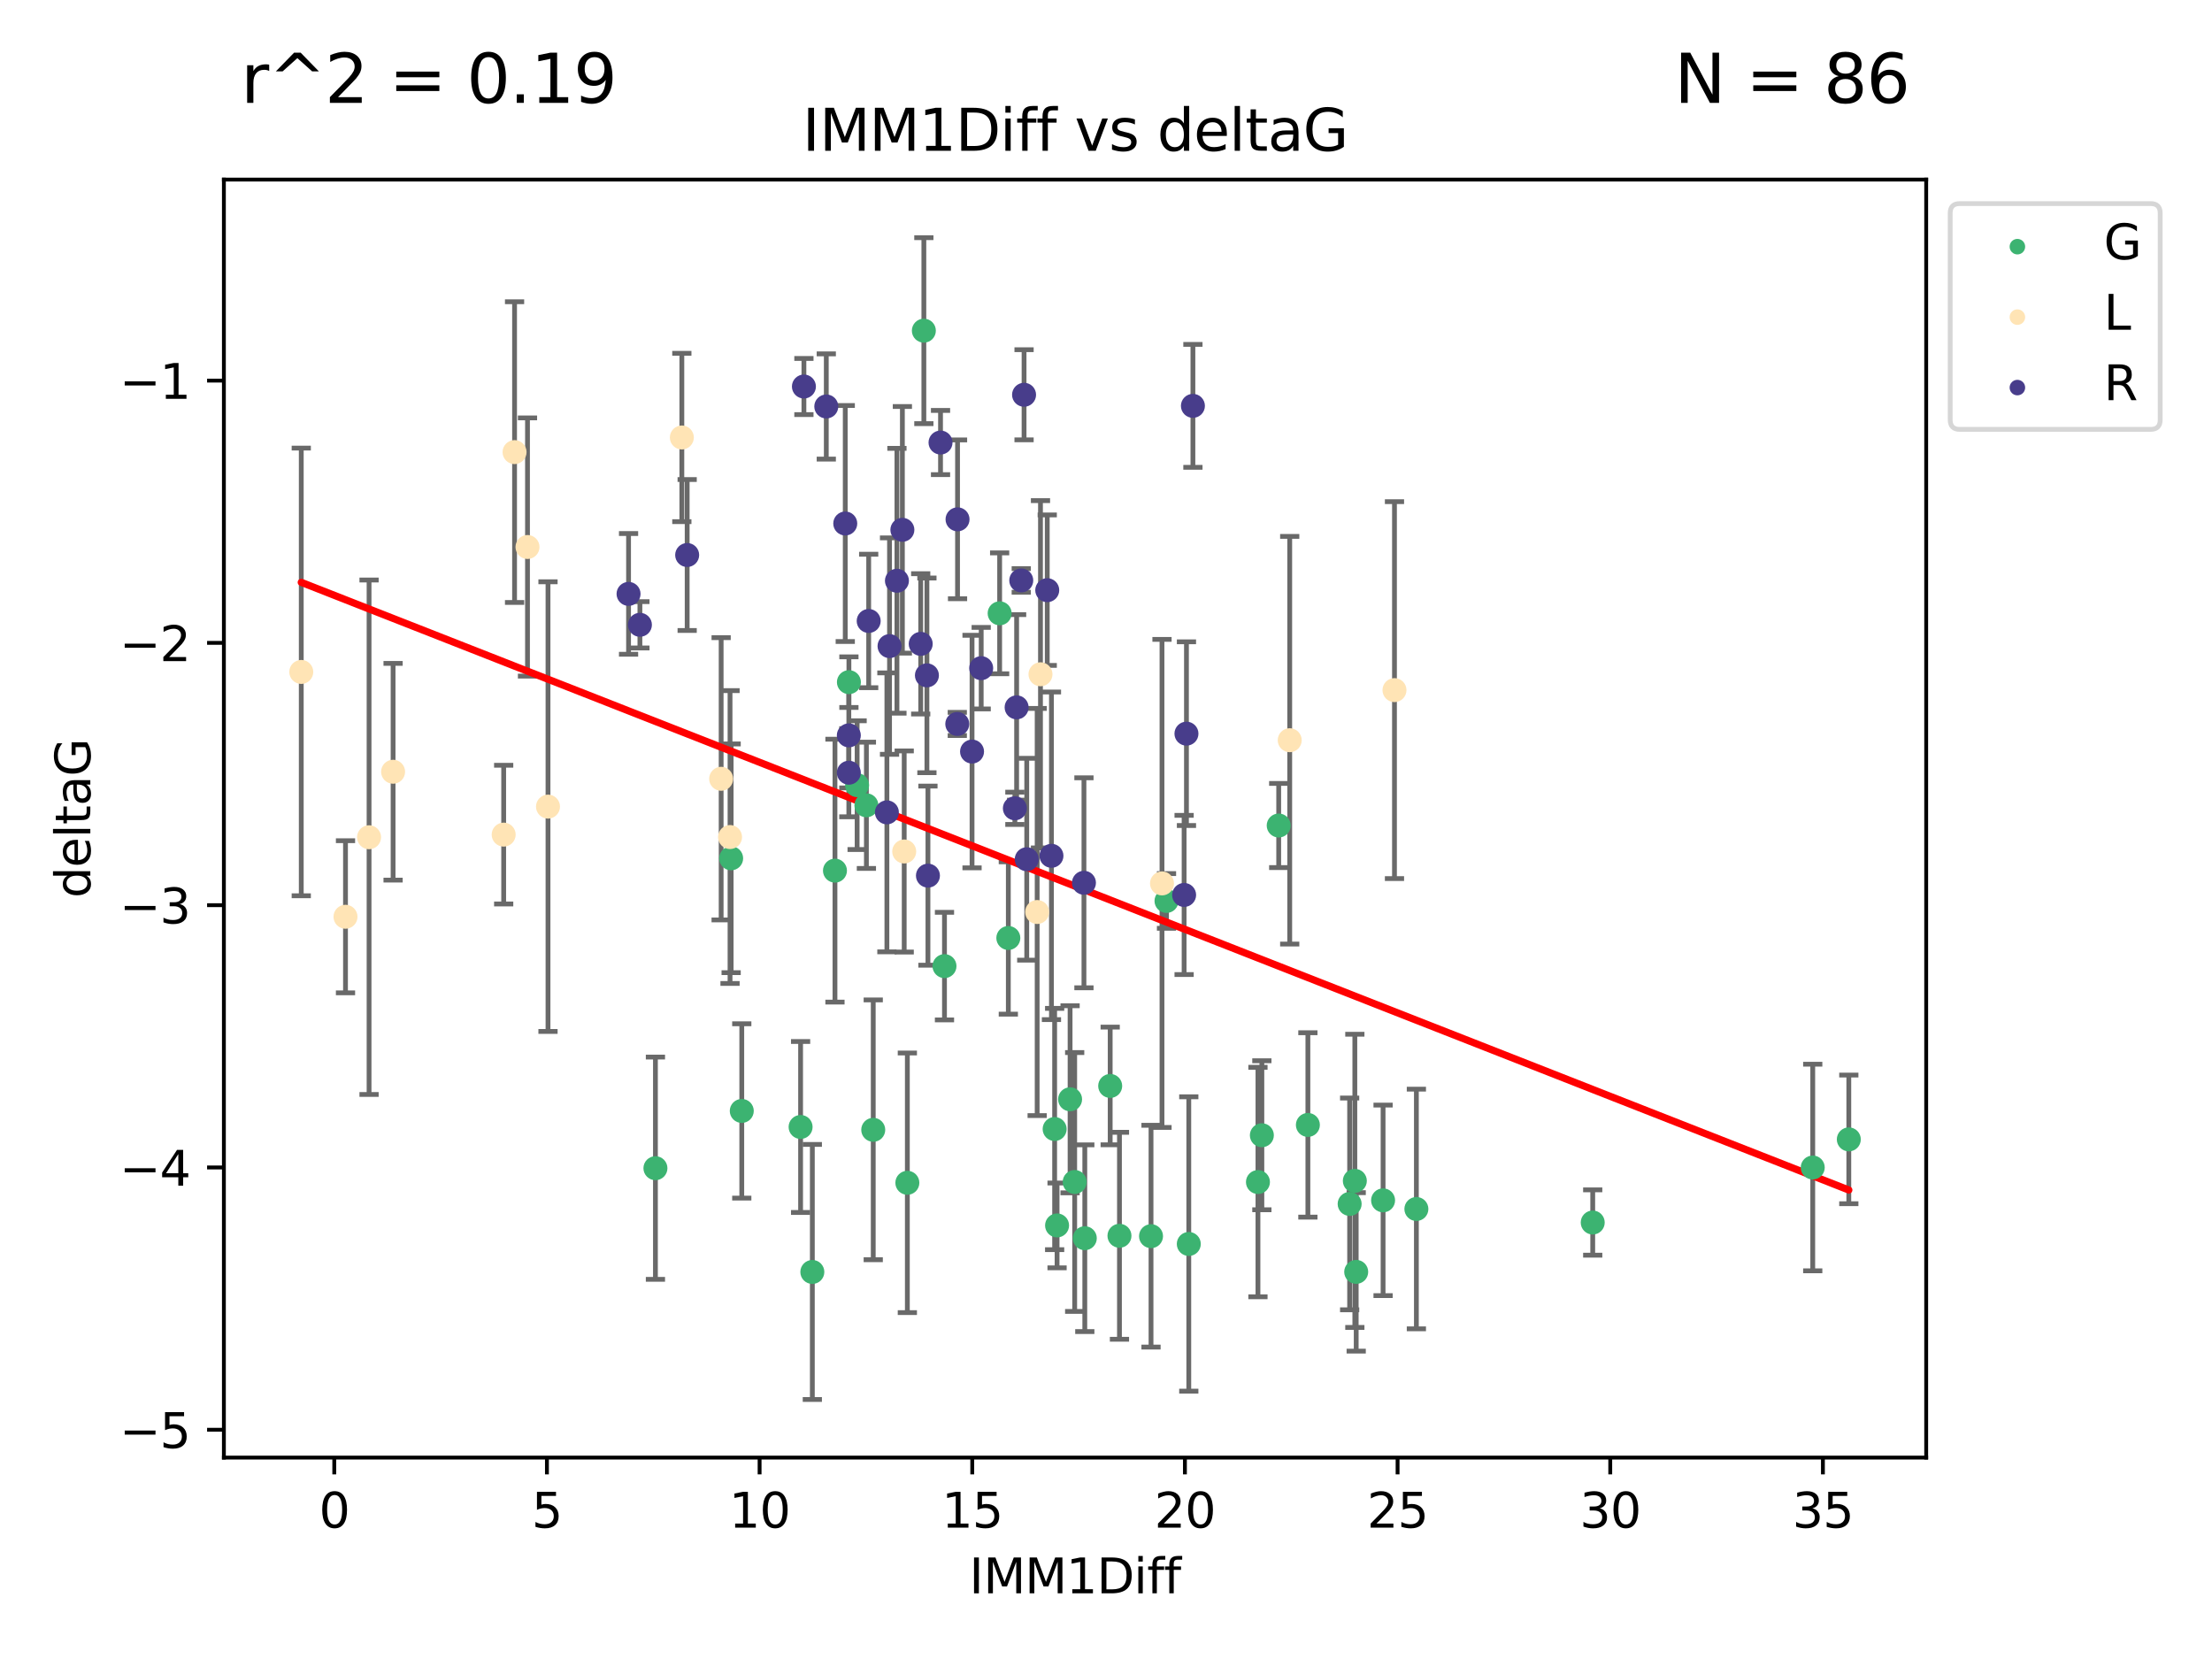 <?xml version="1.0" encoding="utf-8" standalone="no"?>
<!DOCTYPE svg PUBLIC "-//W3C//DTD SVG 1.1//EN"
  "http://www.w3.org/Graphics/SVG/1.1/DTD/svg11.dtd">
<svg xmlns:xlink="http://www.w3.org/1999/xlink" width="460.8pt" height="345.6pt" viewBox="0 0 460.8 345.6" xmlns="http://www.w3.org/2000/svg" version="1.1">
 <defs>
  <style type="text/css">*{stroke-linejoin: round; stroke-linecap: butt}</style>
 </defs>
 <g id="figure_1">
  <g id="patch_1">
   <path d="M 0 345.6 
L 460.8 345.6 
L 460.8 0 
L 0 0 
z
" style="fill: #ffffff"/>
  </g>
  <g id="axes_1">
   <g id="patch_2">
    <path d="M 46.64 303.64 
L 401.26 303.64 
L 401.26 37.411 
L 46.64 37.411 
z
" style="fill: #ffffff"/>
   </g>
   <g id="PathCollection_1">
    <defs>
     <path id="m82ce88a890" d="M 0 1.118 
C 0.297 1.118 0.581 1 0.791 0.791 
C 1 0.581 1.118 0.297 1.118 0 
C 1.118 -0.297 1 -0.581 0.791 -0.791 
C 0.581 -1 0.297 -1.118 0 -1.118 
C -0.297 -1.118 -0.581 -1 -0.791 -0.791 
C -1 -0.581 -1.118 -0.297 -1.118 0 
C -1.118 0.297 -1 0.581 -0.791 0.791 
C -0.581 1 -0.297 1.118 0 1.118 
z
" style="stroke: #3cb371"/>
    </defs>
    <g clip-path="url(#p9a00f659dd)">
     <use xlink:href="#m82ce88a890" x="169.224" y="264.972" style="fill: #3cb371; stroke: #3cb371"/>
     <use xlink:href="#m82ce88a890" x="136.539" y="243.357" style="fill: #3cb371; stroke: #3cb371"/>
     <use xlink:href="#m82ce88a890" x="288.121" y="250.055" style="fill: #3cb371; stroke: #3cb371"/>
     <use xlink:href="#m82ce88a890" x="247.647" y="259.141" style="fill: #3cb371; stroke: #3cb371"/>
     <use xlink:href="#m82ce88a890" x="233.205" y="257.437" style="fill: #3cb371; stroke: #3cb371"/>
     <use xlink:href="#m82ce88a890" x="262.869" y="236.494" style="fill: #3cb371; stroke: #3cb371"/>
     <use xlink:href="#m82ce88a890" x="282.237" y="245.992" style="fill: #3cb371; stroke: #3cb371"/>
     <use xlink:href="#m82ce88a890" x="295.058" y="251.854" style="fill: #3cb371; stroke: #3cb371"/>
     <use xlink:href="#m82ce88a890" x="219.701" y="235.195" style="fill: #3cb371; stroke: #3cb371"/>
     <use xlink:href="#m82ce88a890" x="239.779" y="257.518" style="fill: #3cb371; stroke: #3cb371"/>
     <use xlink:href="#m82ce88a890" x="223.875" y="246.229" style="fill: #3cb371; stroke: #3cb371"/>
     <use xlink:href="#m82ce88a890" x="220.207" y="255.28" style="fill: #3cb371; stroke: #3cb371"/>
     <use xlink:href="#m82ce88a890" x="225.983" y="257.942" style="fill: #3cb371; stroke: #3cb371"/>
     <use xlink:href="#m82ce88a890" x="176.844" y="142.106" style="fill: #3cb371; stroke: #3cb371"/>
     <use xlink:href="#m82ce88a890" x="192.456" y="68.883" style="fill: #3cb371; stroke: #3cb371"/>
     <use xlink:href="#m82ce88a890" x="331.793" y="254.674" style="fill: #3cb371; stroke: #3cb371"/>
     <use xlink:href="#m82ce88a890" x="262.054" y="246.241" style="fill: #3cb371; stroke: #3cb371"/>
     <use xlink:href="#m82ce88a890" x="282.521" y="264.956" style="fill: #3cb371; stroke: #3cb371"/>
     <use xlink:href="#m82ce88a890" x="166.779" y="234.768" style="fill: #3cb371; stroke: #3cb371"/>
     <use xlink:href="#m82ce88a890" x="196.753" y="201.259" style="fill: #3cb371; stroke: #3cb371"/>
     <use xlink:href="#m82ce88a890" x="281.156" y="250.798" style="fill: #3cb371; stroke: #3cb371"/>
     <use xlink:href="#m82ce88a890" x="222.918" y="229.002" style="fill: #3cb371; stroke: #3cb371"/>
     <use xlink:href="#m82ce88a890" x="385.141" y="237.354" style="fill: #3cb371; stroke: #3cb371"/>
     <use xlink:href="#m82ce88a890" x="377.627" y="243.213" style="fill: #3cb371; stroke: #3cb371"/>
     <use xlink:href="#m82ce88a890" x="208.245" y="127.765" style="fill: #3cb371; stroke: #3cb371"/>
     <use xlink:href="#m82ce88a890" x="231.273" y="226.223" style="fill: #3cb371; stroke: #3cb371"/>
     <use xlink:href="#m82ce88a890" x="180.486" y="167.759" style="fill: #3cb371; stroke: #3cb371"/>
     <use xlink:href="#m82ce88a890" x="173.938" y="181.37" style="fill: #3cb371; stroke: #3cb371"/>
     <use xlink:href="#m82ce88a890" x="243.004" y="187.683" style="fill: #3cb371; stroke: #3cb371"/>
     <use xlink:href="#m82ce88a890" x="210.053" y="195.399" style="fill: #3cb371; stroke: #3cb371"/>
     <use xlink:href="#m82ce88a890" x="272.456" y="234.344" style="fill: #3cb371; stroke: #3cb371"/>
     <use xlink:href="#m82ce88a890" x="152.31" y="178.803" style="fill: #3cb371; stroke: #3cb371"/>
     <use xlink:href="#m82ce88a890" x="178.554" y="163.562" style="fill: #3cb371; stroke: #3cb371"/>
     <use xlink:href="#m82ce88a890" x="181.912" y="235.362" style="fill: #3cb371; stroke: #3cb371"/>
     <use xlink:href="#m82ce88a890" x="189.018" y="246.397" style="fill: #3cb371; stroke: #3cb371"/>
     <use xlink:href="#m82ce88a890" x="266.378" y="171.969" style="fill: #3cb371; stroke: #3cb371"/>
     <use xlink:href="#m82ce88a890" x="154.525" y="231.428" style="fill: #3cb371; stroke: #3cb371"/>
    </g>
   </g>
   <g id="PathCollection_2">
    <defs>
     <path id="m83b8e7f8e2" d="M 0 1.118 
C 0.297 1.118 0.581 1 0.791 0.791 
C 1 0.581 1.118 0.297 1.118 0 
C 1.118 -0.297 1 -0.581 0.791 -0.791 
C 0.581 -1 0.297 -1.118 0 -1.118 
C -0.297 -1.118 -0.581 -1 -0.791 -0.791 
C -1 -0.581 -1.118 -0.297 -1.118 0 
C -1.118 0.297 -1 0.581 -0.791 0.791 
C -0.581 1 -0.297 1.118 0 1.118 
z
" style="stroke: #ffe4b5"/>
    </defs>
    <g clip-path="url(#p9a00f659dd)">
     <use xlink:href="#m83b8e7f8e2" x="71.974" y="190.979" style="fill: #ffe4b5; stroke: #ffe4b5"/>
     <use xlink:href="#m83b8e7f8e2" x="104.925" y="173.867" style="fill: #ffe4b5; stroke: #ffe4b5"/>
     <use xlink:href="#m83b8e7f8e2" x="81.888" y="160.77" style="fill: #ffe4b5; stroke: #ffe4b5"/>
     <use xlink:href="#m83b8e7f8e2" x="114.158" y="168.033" style="fill: #ffe4b5; stroke: #ffe4b5"/>
     <use xlink:href="#m83b8e7f8e2" x="107.193" y="94.182" style="fill: #ffe4b5; stroke: #ffe4b5"/>
     <use xlink:href="#m83b8e7f8e2" x="109.887" y="113.949" style="fill: #ffe4b5; stroke: #ffe4b5"/>
     <use xlink:href="#m83b8e7f8e2" x="62.759" y="139.975" style="fill: #ffe4b5; stroke: #ffe4b5"/>
     <use xlink:href="#m83b8e7f8e2" x="188.363" y="177.38" style="fill: #ffe4b5; stroke: #ffe4b5"/>
     <use xlink:href="#m83b8e7f8e2" x="142.041" y="91.135" style="fill: #ffe4b5; stroke: #ffe4b5"/>
     <use xlink:href="#m83b8e7f8e2" x="76.882" y="174.414" style="fill: #ffe4b5; stroke: #ffe4b5"/>
     <use xlink:href="#m83b8e7f8e2" x="152.08" y="174.371" style="fill: #ffe4b5; stroke: #ffe4b5"/>
     <use xlink:href="#m83b8e7f8e2" x="242.065" y="184.029" style="fill: #ffe4b5; stroke: #ffe4b5"/>
     <use xlink:href="#m83b8e7f8e2" x="216.751" y="140.463" style="fill: #ffe4b5; stroke: #ffe4b5"/>
     <use xlink:href="#m83b8e7f8e2" x="216.06" y="189.987" style="fill: #ffe4b5; stroke: #ffe4b5"/>
     <use xlink:href="#m83b8e7f8e2" x="150.228" y="162.236" style="fill: #ffe4b5; stroke: #ffe4b5"/>
     <use xlink:href="#m83b8e7f8e2" x="268.672" y="154.198" style="fill: #ffe4b5; stroke: #ffe4b5"/>
     <use xlink:href="#m83b8e7f8e2" x="290.495" y="143.764" style="fill: #ffe4b5; stroke: #ffe4b5"/>
    </g>
   </g>
   <g id="PathCollection_3">
    <defs>
     <path id="m53f3ea74b7" d="M 0 1.118 
C 0.297 1.118 0.581 1 0.791 0.791 
C 1 0.581 1.118 0.297 1.118 0 
C 1.118 -0.297 1 -0.581 0.791 -0.791 
C 0.581 -1 0.297 -1.118 0 -1.118 
C -0.297 -1.118 -0.581 -1 -0.791 -0.791 
C -1 -0.581 -1.118 -0.297 -1.118 0 
C -1.118 0.297 -1 0.581 -0.791 0.791 
C -0.581 1 -0.297 1.118 0 1.118 
z
" style="stroke: #483d8b"/>
    </defs>
    <g clip-path="url(#p9a00f659dd)">
     <use xlink:href="#m53f3ea74b7" x="130.939" y="123.719" style="fill: #483d8b; stroke: #483d8b"/>
     <use xlink:href="#m53f3ea74b7" x="202.495" y="156.565" style="fill: #483d8b; stroke: #483d8b"/>
     <use xlink:href="#m53f3ea74b7" x="219.037" y="178.28" style="fill: #483d8b; stroke: #483d8b"/>
     <use xlink:href="#m53f3ea74b7" x="225.806" y="183.902" style="fill: #483d8b; stroke: #483d8b"/>
     <use xlink:href="#m53f3ea74b7" x="133.305" y="130.157" style="fill: #483d8b; stroke: #483d8b"/>
     <use xlink:href="#m53f3ea74b7" x="180.964" y="129.36" style="fill: #483d8b; stroke: #483d8b"/>
     <use xlink:href="#m53f3ea74b7" x="167.47" y="80.519" style="fill: #483d8b; stroke: #483d8b"/>
     <use xlink:href="#m53f3ea74b7" x="176.827" y="160.968" style="fill: #483d8b; stroke: #483d8b"/>
     <use xlink:href="#m53f3ea74b7" x="199.42" y="150.812" style="fill: #483d8b; stroke: #483d8b"/>
     <use xlink:href="#m53f3ea74b7" x="187.982" y="110.37" style="fill: #483d8b; stroke: #483d8b"/>
     <use xlink:href="#m53f3ea74b7" x="186.848" y="120.983" style="fill: #483d8b; stroke: #483d8b"/>
     <use xlink:href="#m53f3ea74b7" x="143.149" y="115.619" style="fill: #483d8b; stroke: #483d8b"/>
     <use xlink:href="#m53f3ea74b7" x="213.889" y="178.995" style="fill: #483d8b; stroke: #483d8b"/>
     <use xlink:href="#m53f3ea74b7" x="172.131" y="84.676" style="fill: #483d8b; stroke: #483d8b"/>
     <use xlink:href="#m53f3ea74b7" x="185.306" y="134.596" style="fill: #483d8b; stroke: #483d8b"/>
     <use xlink:href="#m53f3ea74b7" x="211.417" y="168.386" style="fill: #483d8b; stroke: #483d8b"/>
     <use xlink:href="#m53f3ea74b7" x="191.8" y="134.129" style="fill: #483d8b; stroke: #483d8b"/>
     <use xlink:href="#m53f3ea74b7" x="199.473" y="108.187" style="fill: #483d8b; stroke: #483d8b"/>
     <use xlink:href="#m53f3ea74b7" x="193.307" y="182.412" style="fill: #483d8b; stroke: #483d8b"/>
     <use xlink:href="#m53f3ea74b7" x="176.827" y="153.191" style="fill: #483d8b; stroke: #483d8b"/>
     <use xlink:href="#m53f3ea74b7" x="195.929" y="92.189" style="fill: #483d8b; stroke: #483d8b"/>
     <use xlink:href="#m53f3ea74b7" x="184.756" y="169.229" style="fill: #483d8b; stroke: #483d8b"/>
     <use xlink:href="#m53f3ea74b7" x="212.746" y="120.915" style="fill: #483d8b; stroke: #483d8b"/>
     <use xlink:href="#m53f3ea74b7" x="247.16" y="152.834" style="fill: #483d8b; stroke: #483d8b"/>
     <use xlink:href="#m53f3ea74b7" x="213.331" y="82.238" style="fill: #483d8b; stroke: #483d8b"/>
     <use xlink:href="#m53f3ea74b7" x="204.4" y="139.191" style="fill: #483d8b; stroke: #483d8b"/>
     <use xlink:href="#m53f3ea74b7" x="211.78" y="147.356" style="fill: #483d8b; stroke: #483d8b"/>
     <use xlink:href="#m53f3ea74b7" x="193.094" y="140.689" style="fill: #483d8b; stroke: #483d8b"/>
     <use xlink:href="#m53f3ea74b7" x="248.506" y="84.549" style="fill: #483d8b; stroke: #483d8b"/>
     <use xlink:href="#m53f3ea74b7" x="176.082" y="109.055" style="fill: #483d8b; stroke: #483d8b"/>
     <use xlink:href="#m53f3ea74b7" x="246.672" y="186.434" style="fill: #483d8b; stroke: #483d8b"/>
     <use xlink:href="#m53f3ea74b7" x="218.16" y="122.945" style="fill: #483d8b; stroke: #483d8b"/>
    </g>
   </g>
   <g id="matplotlib.axis_1">
    <g id="xtick_1">
     <g id="line2d_1">
      <defs>
       <path id="m1743ea2734" d="M 0 0 
L 0 3.5 
" style="stroke: #000000; stroke-width: 0.8"/>
      </defs>
      <g>
       <use xlink:href="#m1743ea2734" x="69.635" y="303.64" style="stroke: #000000; stroke-width: 0.8"/>
      </g>
     </g>
     <g id="text_1">
      <!-- 0 -->
      <g transform="translate(66.453 318.238)scale(0.1 -0.1)">
       <defs>
        <path id="DejaVuSans-30" d="M 2034 4250 
Q 1547 4250 1301 3770 
Q 1056 3291 1056 2328 
Q 1056 1369 1301 889 
Q 1547 409 2034 409 
Q 2525 409 2770 889 
Q 3016 1369 3016 2328 
Q 3016 3291 2770 3770 
Q 2525 4250 2034 4250 
z
M 2034 4750 
Q 2819 4750 3233 4129 
Q 3647 3509 3647 2328 
Q 3647 1150 3233 529 
Q 2819 -91 2034 -91 
Q 1250 -91 836 529 
Q 422 1150 422 2328 
Q 422 3509 836 4129 
Q 1250 4750 2034 4750 
z
" transform="scale(0.016)"/>
       </defs>
       <use xlink:href="#DejaVuSans-30"/>
      </g>
     </g>
    </g>
    <g id="xtick_2">
     <g id="line2d_2">
      <g>
       <use xlink:href="#m1743ea2734" x="113.936" y="303.64" style="stroke: #000000; stroke-width: 0.8"/>
      </g>
     </g>
     <g id="text_2">
      <!-- 5 -->
      <g transform="translate(110.755 318.238)scale(0.1 -0.1)">
       <defs>
        <path id="DejaVuSans-35" d="M 691 4666 
L 3169 4666 
L 3169 4134 
L 1269 4134 
L 1269 2991 
Q 1406 3038 1543 3061 
Q 1681 3084 1819 3084 
Q 2600 3084 3056 2656 
Q 3513 2228 3513 1497 
Q 3513 744 3044 326 
Q 2575 -91 1722 -91 
Q 1428 -91 1123 -41 
Q 819 9 494 109 
L 494 744 
Q 775 591 1075 516 
Q 1375 441 1709 441 
Q 2250 441 2565 725 
Q 2881 1009 2881 1497 
Q 2881 1984 2565 2268 
Q 2250 2553 1709 2553 
Q 1456 2553 1204 2497 
Q 953 2441 691 2322 
L 691 4666 
z
" transform="scale(0.016)"/>
       </defs>
       <use xlink:href="#DejaVuSans-35"/>
      </g>
     </g>
    </g>
    <g id="xtick_3">
     <g id="line2d_3">
      <g>
       <use xlink:href="#m1743ea2734" x="158.238" y="303.64" style="stroke: #000000; stroke-width: 0.8"/>
      </g>
     </g>
     <g id="text_3">
      <!-- 10 -->
      <g transform="translate(151.875 318.238)scale(0.1 -0.1)">
       <defs>
        <path id="DejaVuSans-31" d="M 794 531 
L 1825 531 
L 1825 4091 
L 703 3866 
L 703 4441 
L 1819 4666 
L 2450 4666 
L 2450 531 
L 3481 531 
L 3481 0 
L 794 0 
L 794 531 
z
" transform="scale(0.016)"/>
       </defs>
       <use xlink:href="#DejaVuSans-31"/>
       <use xlink:href="#DejaVuSans-30" x="63.623"/>
      </g>
     </g>
    </g>
    <g id="xtick_4">
     <g id="line2d_4">
      <g>
       <use xlink:href="#m1743ea2734" x="202.539" y="303.64" style="stroke: #000000; stroke-width: 0.8"/>
      </g>
     </g>
     <g id="text_4">
      <!-- 15 -->
      <g transform="translate(196.177 318.238)scale(0.1 -0.1)">
       <use xlink:href="#DejaVuSans-31"/>
       <use xlink:href="#DejaVuSans-35" x="63.623"/>
      </g>
     </g>
    </g>
    <g id="xtick_5">
     <g id="line2d_5">
      <g>
       <use xlink:href="#m1743ea2734" x="246.841" y="303.64" style="stroke: #000000; stroke-width: 0.8"/>
      </g>
     </g>
     <g id="text_5">
      <!-- 20 -->
      <g transform="translate(240.478 318.238)scale(0.1 -0.1)">
       <defs>
        <path id="DejaVuSans-32" d="M 1228 531 
L 3431 531 
L 3431 0 
L 469 0 
L 469 531 
Q 828 903 1448 1529 
Q 2069 2156 2228 2338 
Q 2531 2678 2651 2914 
Q 2772 3150 2772 3378 
Q 2772 3750 2511 3984 
Q 2250 4219 1831 4219 
Q 1534 4219 1204 4116 
Q 875 4013 500 3803 
L 500 4441 
Q 881 4594 1212 4672 
Q 1544 4750 1819 4750 
Q 2544 4750 2975 4387 
Q 3406 4025 3406 3419 
Q 3406 3131 3298 2873 
Q 3191 2616 2906 2266 
Q 2828 2175 2409 1742 
Q 1991 1309 1228 531 
z
" transform="scale(0.016)"/>
       </defs>
       <use xlink:href="#DejaVuSans-32"/>
       <use xlink:href="#DejaVuSans-30" x="63.623"/>
      </g>
     </g>
    </g>
    <g id="xtick_6">
     <g id="line2d_6">
      <g>
       <use xlink:href="#m1743ea2734" x="291.142" y="303.64" style="stroke: #000000; stroke-width: 0.8"/>
      </g>
     </g>
     <g id="text_6">
      <!-- 25 -->
      <g transform="translate(284.78 318.238)scale(0.1 -0.1)">
       <use xlink:href="#DejaVuSans-32"/>
       <use xlink:href="#DejaVuSans-35" x="63.623"/>
      </g>
     </g>
    </g>
    <g id="xtick_7">
     <g id="line2d_7">
      <g>
       <use xlink:href="#m1743ea2734" x="335.444" y="303.64" style="stroke: #000000; stroke-width: 0.8"/>
      </g>
     </g>
     <g id="text_7">
      <!-- 30 -->
      <g transform="translate(329.081 318.238)scale(0.1 -0.1)">
       <defs>
        <path id="DejaVuSans-33" d="M 2597 2516 
Q 3050 2419 3304 2112 
Q 3559 1806 3559 1356 
Q 3559 666 3084 287 
Q 2609 -91 1734 -91 
Q 1441 -91 1130 -33 
Q 819 25 488 141 
L 488 750 
Q 750 597 1062 519 
Q 1375 441 1716 441 
Q 2309 441 2620 675 
Q 2931 909 2931 1356 
Q 2931 1769 2642 2001 
Q 2353 2234 1838 2234 
L 1294 2234 
L 1294 2753 
L 1863 2753 
Q 2328 2753 2575 2939 
Q 2822 3125 2822 3475 
Q 2822 3834 2567 4026 
Q 2313 4219 1838 4219 
Q 1578 4219 1281 4162 
Q 984 4106 628 3988 
L 628 4550 
Q 988 4650 1302 4700 
Q 1616 4750 1894 4750 
Q 2613 4750 3031 4423 
Q 3450 4097 3450 3541 
Q 3450 3153 3228 2886 
Q 3006 2619 2597 2516 
z
" transform="scale(0.016)"/>
       </defs>
       <use xlink:href="#DejaVuSans-33"/>
       <use xlink:href="#DejaVuSans-30" x="63.623"/>
      </g>
     </g>
    </g>
    <g id="xtick_8">
     <g id="line2d_8">
      <g>
       <use xlink:href="#m1743ea2734" x="379.745" y="303.64" style="stroke: #000000; stroke-width: 0.8"/>
      </g>
     </g>
     <g id="text_8">
      <!-- 35 -->
      <g transform="translate(373.382 318.238)scale(0.1 -0.1)">
       <use xlink:href="#DejaVuSans-33"/>
       <use xlink:href="#DejaVuSans-35" x="63.623"/>
      </g>
     </g>
    </g>
    <g id="text_9">
     <!-- IMM1Diff -->
     <g transform="translate(201.906 331.917)scale(0.1 -0.1)">
      <defs>
       <path id="DejaVuSans-49" d="M 628 4666 
L 1259 4666 
L 1259 0 
L 628 0 
L 628 4666 
z
" transform="scale(0.016)"/>
       <path id="DejaVuSans-4d" d="M 628 4666 
L 1569 4666 
L 2759 1491 
L 3956 4666 
L 4897 4666 
L 4897 0 
L 4281 0 
L 4281 4097 
L 3078 897 
L 2444 897 
L 1241 4097 
L 1241 0 
L 628 0 
L 628 4666 
z
" transform="scale(0.016)"/>
       <path id="DejaVuSans-44" d="M 1259 4147 
L 1259 519 
L 2022 519 
Q 2988 519 3436 956 
Q 3884 1394 3884 2338 
Q 3884 3275 3436 3711 
Q 2988 4147 2022 4147 
L 1259 4147 
z
M 628 4666 
L 1925 4666 
Q 3281 4666 3915 4102 
Q 4550 3538 4550 2338 
Q 4550 1131 3912 565 
Q 3275 0 1925 0 
L 628 0 
L 628 4666 
z
" transform="scale(0.016)"/>
       <path id="DejaVuSans-69" d="M 603 3500 
L 1178 3500 
L 1178 0 
L 603 0 
L 603 3500 
z
M 603 4863 
L 1178 4863 
L 1178 4134 
L 603 4134 
L 603 4863 
z
" transform="scale(0.016)"/>
       <path id="DejaVuSans-66" d="M 2375 4863 
L 2375 4384 
L 1825 4384 
Q 1516 4384 1395 4259 
Q 1275 4134 1275 3809 
L 1275 3500 
L 2222 3500 
L 2222 3053 
L 1275 3053 
L 1275 0 
L 697 0 
L 697 3053 
L 147 3053 
L 147 3500 
L 697 3500 
L 697 3744 
Q 697 4328 969 4595 
Q 1241 4863 1831 4863 
L 2375 4863 
z
" transform="scale(0.016)"/>
      </defs>
      <use xlink:href="#DejaVuSans-49"/>
      <use xlink:href="#DejaVuSans-4d" x="29.492"/>
      <use xlink:href="#DejaVuSans-4d" x="115.771"/>
      <use xlink:href="#DejaVuSans-31" x="202.051"/>
      <use xlink:href="#DejaVuSans-44" x="265.674"/>
      <use xlink:href="#DejaVuSans-69" x="342.676"/>
      <use xlink:href="#DejaVuSans-66" x="370.459"/>
      <use xlink:href="#DejaVuSans-66" x="405.664"/>
     </g>
    </g>
   </g>
   <g id="matplotlib.axis_2">
    <g id="ytick_1">
     <g id="line2d_9">
      <defs>
       <path id="m6d4360fbd9" d="M 0 0 
L -3.5 0 
" style="stroke: #000000; stroke-width: 0.8"/>
      </defs>
      <g>
       <use xlink:href="#m6d4360fbd9" x="46.64" y="297.844" style="stroke: #000000; stroke-width: 0.8"/>
      </g>
     </g>
     <g id="text_10">
      <!-- −5 -->
      <g transform="translate(24.898 301.643)scale(0.1 -0.1)">
       <defs>
        <path id="DejaVuSans-2212" d="M 678 2272 
L 4684 2272 
L 4684 1741 
L 678 1741 
L 678 2272 
z
" transform="scale(0.016)"/>
       </defs>
       <use xlink:href="#DejaVuSans-2212"/>
       <use xlink:href="#DejaVuSans-35" x="83.789"/>
      </g>
     </g>
    </g>
    <g id="ytick_2">
     <g id="line2d_10">
      <g>
       <use xlink:href="#m6d4360fbd9" x="46.64" y="243.204" style="stroke: #000000; stroke-width: 0.8"/>
      </g>
     </g>
     <g id="text_11">
      <!-- −4 -->
      <g transform="translate(24.898 247.003)scale(0.1 -0.1)">
       <defs>
        <path id="DejaVuSans-34" d="M 2419 4116 
L 825 1625 
L 2419 1625 
L 2419 4116 
z
M 2253 4666 
L 3047 4666 
L 3047 1625 
L 3713 1625 
L 3713 1100 
L 3047 1100 
L 3047 0 
L 2419 0 
L 2419 1100 
L 313 1100 
L 313 1709 
L 2253 4666 
z
" transform="scale(0.016)"/>
       </defs>
       <use xlink:href="#DejaVuSans-2212"/>
       <use xlink:href="#DejaVuSans-34" x="83.789"/>
      </g>
     </g>
    </g>
    <g id="ytick_3">
     <g id="line2d_11">
      <g>
       <use xlink:href="#m6d4360fbd9" x="46.64" y="188.564" style="stroke: #000000; stroke-width: 0.8"/>
      </g>
     </g>
     <g id="text_12">
      <!-- −3 -->
      <g transform="translate(24.898 192.364)scale(0.1 -0.1)">
       <use xlink:href="#DejaVuSans-2212"/>
       <use xlink:href="#DejaVuSans-33" x="83.789"/>
      </g>
     </g>
    </g>
    <g id="ytick_4">
     <g id="line2d_12">
      <g>
       <use xlink:href="#m6d4360fbd9" x="46.64" y="133.924" style="stroke: #000000; stroke-width: 0.8"/>
      </g>
     </g>
     <g id="text_13">
      <!-- −2 -->
      <g transform="translate(24.898 137.724)scale(0.1 -0.1)">
       <use xlink:href="#DejaVuSans-2212"/>
       <use xlink:href="#DejaVuSans-32" x="83.789"/>
      </g>
     </g>
    </g>
    <g id="ytick_5">
     <g id="line2d_13">
      <g>
       <use xlink:href="#m6d4360fbd9" x="46.64" y="79.284" style="stroke: #000000; stroke-width: 0.8"/>
      </g>
     </g>
     <g id="text_14">
      <!-- −1 -->
      <g transform="translate(24.898 83.084)scale(0.1 -0.1)">
       <use xlink:href="#DejaVuSans-2212"/>
       <use xlink:href="#DejaVuSans-31" x="83.789"/>
      </g>
     </g>
    </g>
    <g id="text_15">
     <!-- deltaG -->
     <g transform="translate(18.818 187.064)rotate(-90)scale(0.1 -0.1)">
      <defs>
       <path id="DejaVuSans-64" d="M 2906 2969 
L 2906 4863 
L 3481 4863 
L 3481 0 
L 2906 0 
L 2906 525 
Q 2725 213 2448 61 
Q 2172 -91 1784 -91 
Q 1150 -91 751 415 
Q 353 922 353 1747 
Q 353 2572 751 3078 
Q 1150 3584 1784 3584 
Q 2172 3584 2448 3432 
Q 2725 3281 2906 2969 
z
M 947 1747 
Q 947 1113 1208 752 
Q 1469 391 1925 391 
Q 2381 391 2643 752 
Q 2906 1113 2906 1747 
Q 2906 2381 2643 2742 
Q 2381 3103 1925 3103 
Q 1469 3103 1208 2742 
Q 947 2381 947 1747 
z
" transform="scale(0.016)"/>
       <path id="DejaVuSans-65" d="M 3597 1894 
L 3597 1613 
L 953 1613 
Q 991 1019 1311 708 
Q 1631 397 2203 397 
Q 2534 397 2845 478 
Q 3156 559 3463 722 
L 3463 178 
Q 3153 47 2828 -22 
Q 2503 -91 2169 -91 
Q 1331 -91 842 396 
Q 353 884 353 1716 
Q 353 2575 817 3079 
Q 1281 3584 2069 3584 
Q 2775 3584 3186 3129 
Q 3597 2675 3597 1894 
z
M 3022 2063 
Q 3016 2534 2758 2815 
Q 2500 3097 2075 3097 
Q 1594 3097 1305 2825 
Q 1016 2553 972 2059 
L 3022 2063 
z
" transform="scale(0.016)"/>
       <path id="DejaVuSans-6c" d="M 603 4863 
L 1178 4863 
L 1178 0 
L 603 0 
L 603 4863 
z
" transform="scale(0.016)"/>
       <path id="DejaVuSans-74" d="M 1172 4494 
L 1172 3500 
L 2356 3500 
L 2356 3053 
L 1172 3053 
L 1172 1153 
Q 1172 725 1289 603 
Q 1406 481 1766 481 
L 2356 481 
L 2356 0 
L 1766 0 
Q 1100 0 847 248 
Q 594 497 594 1153 
L 594 3053 
L 172 3053 
L 172 3500 
L 594 3500 
L 594 4494 
L 1172 4494 
z
" transform="scale(0.016)"/>
       <path id="DejaVuSans-61" d="M 2194 1759 
Q 1497 1759 1228 1600 
Q 959 1441 959 1056 
Q 959 750 1161 570 
Q 1363 391 1709 391 
Q 2188 391 2477 730 
Q 2766 1069 2766 1631 
L 2766 1759 
L 2194 1759 
z
M 3341 1997 
L 3341 0 
L 2766 0 
L 2766 531 
Q 2569 213 2275 61 
Q 1981 -91 1556 -91 
Q 1019 -91 701 211 
Q 384 513 384 1019 
Q 384 1609 779 1909 
Q 1175 2209 1959 2209 
L 2766 2209 
L 2766 2266 
Q 2766 2663 2505 2880 
Q 2244 3097 1772 3097 
Q 1472 3097 1187 3025 
Q 903 2953 641 2809 
L 641 3341 
Q 956 3463 1253 3523 
Q 1550 3584 1831 3584 
Q 2591 3584 2966 3190 
Q 3341 2797 3341 1997 
z
" transform="scale(0.016)"/>
       <path id="DejaVuSans-47" d="M 3809 666 
L 3809 1919 
L 2778 1919 
L 2778 2438 
L 4434 2438 
L 4434 434 
Q 4069 175 3628 42 
Q 3188 -91 2688 -91 
Q 1594 -91 976 548 
Q 359 1188 359 2328 
Q 359 3472 976 4111 
Q 1594 4750 2688 4750 
Q 3144 4750 3555 4637 
Q 3966 4525 4313 4306 
L 4313 3634 
Q 3963 3931 3569 4081 
Q 3175 4231 2741 4231 
Q 1884 4231 1454 3753 
Q 1025 3275 1025 2328 
Q 1025 1384 1454 906 
Q 1884 428 2741 428 
Q 3075 428 3337 486 
Q 3600 544 3809 666 
z
" transform="scale(0.016)"/>
      </defs>
      <use xlink:href="#DejaVuSans-64"/>
      <use xlink:href="#DejaVuSans-65" x="63.477"/>
      <use xlink:href="#DejaVuSans-6c" x="125"/>
      <use xlink:href="#DejaVuSans-74" x="152.783"/>
      <use xlink:href="#DejaVuSans-61" x="191.992"/>
      <use xlink:href="#DejaVuSans-47" x="253.271"/>
     </g>
    </g>
   </g>
   <g id="LineCollection_1">
    <path d="M 169.224 291.539 
L 169.224 238.405 
" clip-path="url(#p9a00f659dd)" style="fill: none; stroke: #696969"/>
    <path d="M 136.539 266.51 
L 136.539 220.204 
" clip-path="url(#p9a00f659dd)" style="fill: none; stroke: #696969"/>
    <path d="M 288.121 269.901 
L 288.121 230.209 
" clip-path="url(#p9a00f659dd)" style="fill: none; stroke: #696969"/>
    <path d="M 247.647 289.801 
L 247.647 228.482 
" clip-path="url(#p9a00f659dd)" style="fill: none; stroke: #696969"/>
    <path d="M 233.205 278.993 
L 233.205 235.88 
" clip-path="url(#p9a00f659dd)" style="fill: none; stroke: #696969"/>
    <path d="M 262.869 252.013 
L 262.869 220.976 
" clip-path="url(#p9a00f659dd)" style="fill: none; stroke: #696969"/>
    <path d="M 282.237 276.528 
L 282.237 215.456 
" clip-path="url(#p9a00f659dd)" style="fill: none; stroke: #696969"/>
    <path d="M 295.058 276.82 
L 295.058 226.888 
" clip-path="url(#p9a00f659dd)" style="fill: none; stroke: #696969"/>
    <path d="M 219.701 260.326 
L 219.701 210.065 
" clip-path="url(#p9a00f659dd)" style="fill: none; stroke: #696969"/>
    <path d="M 239.779 280.619 
L 239.779 234.417 
" clip-path="url(#p9a00f659dd)" style="fill: none; stroke: #696969"/>
    <path d="M 223.875 273.192 
L 223.875 219.267 
" clip-path="url(#p9a00f659dd)" style="fill: none; stroke: #696969"/>
    <path d="M 220.207 264.116 
L 220.207 246.445 
" clip-path="url(#p9a00f659dd)" style="fill: none; stroke: #696969"/>
    <path d="M 225.983 277.391 
L 225.983 238.493 
" clip-path="url(#p9a00f659dd)" style="fill: none; stroke: #696969"/>
    <path d="M 176.844 147.375 
L 176.844 136.837 
" clip-path="url(#p9a00f659dd)" style="fill: none; stroke: #696969"/>
    <path d="M 192.456 88.254 
L 192.456 49.513 
" clip-path="url(#p9a00f659dd)" style="fill: none; stroke: #696969"/>
    <path d="M 331.793 261.477 
L 331.793 247.87 
" clip-path="url(#p9a00f659dd)" style="fill: none; stroke: #696969"/>
    <path d="M 262.054 270.142 
L 262.054 222.34 
" clip-path="url(#p9a00f659dd)" style="fill: none; stroke: #696969"/>
    <path d="M 282.521 281.463 
L 282.521 248.45 
" clip-path="url(#p9a00f659dd)" style="fill: none; stroke: #696969"/>
    <path d="M 166.779 252.578 
L 166.779 216.959 
" clip-path="url(#p9a00f659dd)" style="fill: none; stroke: #696969"/>
    <path d="M 196.753 212.466 
L 196.753 190.051 
" clip-path="url(#p9a00f659dd)" style="fill: none; stroke: #696969"/>
    <path d="M 281.156 272.857 
L 281.156 228.74 
" clip-path="url(#p9a00f659dd)" style="fill: none; stroke: #696969"/>
    <path d="M 222.918 248.489 
L 222.918 209.516 
" clip-path="url(#p9a00f659dd)" style="fill: none; stroke: #696969"/>
    <path d="M 385.141 250.753 
L 385.141 223.954 
" clip-path="url(#p9a00f659dd)" style="fill: none; stroke: #696969"/>
    <path d="M 377.627 264.733 
L 377.627 221.693 
" clip-path="url(#p9a00f659dd)" style="fill: none; stroke: #696969"/>
    <path d="M 208.245 140.357 
L 208.245 115.174 
" clip-path="url(#p9a00f659dd)" style="fill: none; stroke: #696969"/>
    <path d="M 231.273 238.478 
L 231.273 213.969 
" clip-path="url(#p9a00f659dd)" style="fill: none; stroke: #696969"/>
    <path d="M 180.486 180.911 
L 180.486 154.608 
" clip-path="url(#p9a00f659dd)" style="fill: none; stroke: #696969"/>
    <path d="M 173.938 208.753 
L 173.938 153.986 
" clip-path="url(#p9a00f659dd)" style="fill: none; stroke: #696969"/>
    <path d="M 243.004 193.382 
L 243.004 181.984 
" clip-path="url(#p9a00f659dd)" style="fill: none; stroke: #696969"/>
    <path d="M 210.053 211.267 
L 210.053 179.53 
" clip-path="url(#p9a00f659dd)" style="fill: none; stroke: #696969"/>
    <path d="M 272.456 253.55 
L 272.456 215.138 
" clip-path="url(#p9a00f659dd)" style="fill: none; stroke: #696969"/>
    <path d="M 152.31 202.627 
L 152.31 154.978 
" clip-path="url(#p9a00f659dd)" style="fill: none; stroke: #696969"/>
    <path d="M 178.554 176.973 
L 178.554 150.151 
" clip-path="url(#p9a00f659dd)" style="fill: none; stroke: #696969"/>
    <path d="M 181.912 262.421 
L 181.912 208.303 
" clip-path="url(#p9a00f659dd)" style="fill: none; stroke: #696969"/>
    <path d="M 189.018 273.437 
L 189.018 219.357 
" clip-path="url(#p9a00f659dd)" style="fill: none; stroke: #696969"/>
    <path d="M 266.378 180.734 
L 266.378 163.205 
" clip-path="url(#p9a00f659dd)" style="fill: none; stroke: #696969"/>
    <path d="M 154.525 249.586 
L 154.525 213.27 
" clip-path="url(#p9a00f659dd)" style="fill: none; stroke: #696969"/>
   </g>
   <g id="line2d_14">
    <defs>
     <path id="m98073cdf7d" d="M 2 0 
L -2 -0 
" style="stroke: #696969"/>
    </defs>
    <g clip-path="url(#p9a00f659dd)">
     <use xlink:href="#m98073cdf7d" x="169.224" y="291.539" style="fill: #696969; stroke: #696969"/>
     <use xlink:href="#m98073cdf7d" x="136.539" y="266.51" style="fill: #696969; stroke: #696969"/>
     <use xlink:href="#m98073cdf7d" x="288.121" y="269.901" style="fill: #696969; stroke: #696969"/>
     <use xlink:href="#m98073cdf7d" x="247.647" y="289.801" style="fill: #696969; stroke: #696969"/>
     <use xlink:href="#m98073cdf7d" x="233.205" y="278.993" style="fill: #696969; stroke: #696969"/>
     <use xlink:href="#m98073cdf7d" x="262.869" y="252.013" style="fill: #696969; stroke: #696969"/>
     <use xlink:href="#m98073cdf7d" x="282.237" y="276.528" style="fill: #696969; stroke: #696969"/>
     <use xlink:href="#m98073cdf7d" x="295.058" y="276.82" style="fill: #696969; stroke: #696969"/>
     <use xlink:href="#m98073cdf7d" x="219.701" y="260.326" style="fill: #696969; stroke: #696969"/>
     <use xlink:href="#m98073cdf7d" x="239.779" y="280.619" style="fill: #696969; stroke: #696969"/>
     <use xlink:href="#m98073cdf7d" x="223.875" y="273.192" style="fill: #696969; stroke: #696969"/>
     <use xlink:href="#m98073cdf7d" x="220.207" y="264.116" style="fill: #696969; stroke: #696969"/>
     <use xlink:href="#m98073cdf7d" x="225.983" y="277.391" style="fill: #696969; stroke: #696969"/>
     <use xlink:href="#m98073cdf7d" x="176.844" y="147.375" style="fill: #696969; stroke: #696969"/>
     <use xlink:href="#m98073cdf7d" x="192.456" y="88.254" style="fill: #696969; stroke: #696969"/>
     <use xlink:href="#m98073cdf7d" x="331.793" y="261.477" style="fill: #696969; stroke: #696969"/>
     <use xlink:href="#m98073cdf7d" x="262.054" y="270.142" style="fill: #696969; stroke: #696969"/>
     <use xlink:href="#m98073cdf7d" x="282.521" y="281.463" style="fill: #696969; stroke: #696969"/>
     <use xlink:href="#m98073cdf7d" x="166.779" y="252.578" style="fill: #696969; stroke: #696969"/>
     <use xlink:href="#m98073cdf7d" x="196.753" y="212.466" style="fill: #696969; stroke: #696969"/>
     <use xlink:href="#m98073cdf7d" x="281.156" y="272.857" style="fill: #696969; stroke: #696969"/>
     <use xlink:href="#m98073cdf7d" x="222.918" y="248.489" style="fill: #696969; stroke: #696969"/>
     <use xlink:href="#m98073cdf7d" x="385.141" y="250.753" style="fill: #696969; stroke: #696969"/>
     <use xlink:href="#m98073cdf7d" x="377.627" y="264.733" style="fill: #696969; stroke: #696969"/>
     <use xlink:href="#m98073cdf7d" x="208.245" y="140.357" style="fill: #696969; stroke: #696969"/>
     <use xlink:href="#m98073cdf7d" x="231.273" y="238.478" style="fill: #696969; stroke: #696969"/>
     <use xlink:href="#m98073cdf7d" x="180.486" y="180.911" style="fill: #696969; stroke: #696969"/>
     <use xlink:href="#m98073cdf7d" x="173.938" y="208.753" style="fill: #696969; stroke: #696969"/>
     <use xlink:href="#m98073cdf7d" x="243.004" y="193.382" style="fill: #696969; stroke: #696969"/>
     <use xlink:href="#m98073cdf7d" x="210.053" y="211.267" style="fill: #696969; stroke: #696969"/>
     <use xlink:href="#m98073cdf7d" x="272.456" y="253.55" style="fill: #696969; stroke: #696969"/>
     <use xlink:href="#m98073cdf7d" x="152.31" y="202.627" style="fill: #696969; stroke: #696969"/>
     <use xlink:href="#m98073cdf7d" x="178.554" y="176.973" style="fill: #696969; stroke: #696969"/>
     <use xlink:href="#m98073cdf7d" x="181.912" y="262.421" style="fill: #696969; stroke: #696969"/>
     <use xlink:href="#m98073cdf7d" x="189.018" y="273.437" style="fill: #696969; stroke: #696969"/>
     <use xlink:href="#m98073cdf7d" x="266.378" y="180.734" style="fill: #696969; stroke: #696969"/>
     <use xlink:href="#m98073cdf7d" x="154.525" y="249.586" style="fill: #696969; stroke: #696969"/>
    </g>
   </g>
   <g id="line2d_15">
    <g clip-path="url(#p9a00f659dd)">
     <use xlink:href="#m98073cdf7d" x="169.224" y="238.405" style="fill: #696969; stroke: #696969"/>
     <use xlink:href="#m98073cdf7d" x="136.539" y="220.204" style="fill: #696969; stroke: #696969"/>
     <use xlink:href="#m98073cdf7d" x="288.121" y="230.209" style="fill: #696969; stroke: #696969"/>
     <use xlink:href="#m98073cdf7d" x="247.647" y="228.482" style="fill: #696969; stroke: #696969"/>
     <use xlink:href="#m98073cdf7d" x="233.205" y="235.88" style="fill: #696969; stroke: #696969"/>
     <use xlink:href="#m98073cdf7d" x="262.869" y="220.976" style="fill: #696969; stroke: #696969"/>
     <use xlink:href="#m98073cdf7d" x="282.237" y="215.456" style="fill: #696969; stroke: #696969"/>
     <use xlink:href="#m98073cdf7d" x="295.058" y="226.888" style="fill: #696969; stroke: #696969"/>
     <use xlink:href="#m98073cdf7d" x="219.701" y="210.065" style="fill: #696969; stroke: #696969"/>
     <use xlink:href="#m98073cdf7d" x="239.779" y="234.417" style="fill: #696969; stroke: #696969"/>
     <use xlink:href="#m98073cdf7d" x="223.875" y="219.267" style="fill: #696969; stroke: #696969"/>
     <use xlink:href="#m98073cdf7d" x="220.207" y="246.445" style="fill: #696969; stroke: #696969"/>
     <use xlink:href="#m98073cdf7d" x="225.983" y="238.493" style="fill: #696969; stroke: #696969"/>
     <use xlink:href="#m98073cdf7d" x="176.844" y="136.837" style="fill: #696969; stroke: #696969"/>
     <use xlink:href="#m98073cdf7d" x="192.456" y="49.513" style="fill: #696969; stroke: #696969"/>
     <use xlink:href="#m98073cdf7d" x="331.793" y="247.87" style="fill: #696969; stroke: #696969"/>
     <use xlink:href="#m98073cdf7d" x="262.054" y="222.34" style="fill: #696969; stroke: #696969"/>
     <use xlink:href="#m98073cdf7d" x="282.521" y="248.45" style="fill: #696969; stroke: #696969"/>
     <use xlink:href="#m98073cdf7d" x="166.779" y="216.959" style="fill: #696969; stroke: #696969"/>
     <use xlink:href="#m98073cdf7d" x="196.753" y="190.051" style="fill: #696969; stroke: #696969"/>
     <use xlink:href="#m98073cdf7d" x="281.156" y="228.74" style="fill: #696969; stroke: #696969"/>
     <use xlink:href="#m98073cdf7d" x="222.918" y="209.516" style="fill: #696969; stroke: #696969"/>
     <use xlink:href="#m98073cdf7d" x="385.141" y="223.954" style="fill: #696969; stroke: #696969"/>
     <use xlink:href="#m98073cdf7d" x="377.627" y="221.693" style="fill: #696969; stroke: #696969"/>
     <use xlink:href="#m98073cdf7d" x="208.245" y="115.174" style="fill: #696969; stroke: #696969"/>
     <use xlink:href="#m98073cdf7d" x="231.273" y="213.969" style="fill: #696969; stroke: #696969"/>
     <use xlink:href="#m98073cdf7d" x="180.486" y="154.608" style="fill: #696969; stroke: #696969"/>
     <use xlink:href="#m98073cdf7d" x="173.938" y="153.986" style="fill: #696969; stroke: #696969"/>
     <use xlink:href="#m98073cdf7d" x="243.004" y="181.984" style="fill: #696969; stroke: #696969"/>
     <use xlink:href="#m98073cdf7d" x="210.053" y="179.53" style="fill: #696969; stroke: #696969"/>
     <use xlink:href="#m98073cdf7d" x="272.456" y="215.138" style="fill: #696969; stroke: #696969"/>
     <use xlink:href="#m98073cdf7d" x="152.31" y="154.978" style="fill: #696969; stroke: #696969"/>
     <use xlink:href="#m98073cdf7d" x="178.554" y="150.151" style="fill: #696969; stroke: #696969"/>
     <use xlink:href="#m98073cdf7d" x="181.912" y="208.303" style="fill: #696969; stroke: #696969"/>
     <use xlink:href="#m98073cdf7d" x="189.018" y="219.357" style="fill: #696969; stroke: #696969"/>
     <use xlink:href="#m98073cdf7d" x="266.378" y="163.205" style="fill: #696969; stroke: #696969"/>
     <use xlink:href="#m98073cdf7d" x="154.525" y="213.27" style="fill: #696969; stroke: #696969"/>
    </g>
   </g>
   <g id="LineCollection_2">
    <path d="M 71.974 206.826 
L 71.974 175.132 
" clip-path="url(#p9a00f659dd)" style="fill: none; stroke: #696969"/>
    <path d="M 104.925 188.312 
L 104.925 159.422 
" clip-path="url(#p9a00f659dd)" style="fill: none; stroke: #696969"/>
    <path d="M 81.888 183.34 
L 81.888 138.199 
" clip-path="url(#p9a00f659dd)" style="fill: none; stroke: #696969"/>
    <path d="M 114.158 214.868 
L 114.158 121.197 
" clip-path="url(#p9a00f659dd)" style="fill: none; stroke: #696969"/>
    <path d="M 107.193 125.503 
L 107.193 62.861 
" clip-path="url(#p9a00f659dd)" style="fill: none; stroke: #696969"/>
    <path d="M 109.887 140.845 
L 109.887 87.053 
" clip-path="url(#p9a00f659dd)" style="fill: none; stroke: #696969"/>
    <path d="M 62.759 186.607 
L 62.759 93.342 
" clip-path="url(#p9a00f659dd)" style="fill: none; stroke: #696969"/>
    <path d="M 188.363 198.329 
L 188.363 156.431 
" clip-path="url(#p9a00f659dd)" style="fill: none; stroke: #696969"/>
    <path d="M 142.041 108.672 
L 142.041 73.597 
" clip-path="url(#p9a00f659dd)" style="fill: none; stroke: #696969"/>
    <path d="M 76.882 227.997 
L 76.882 120.83 
" clip-path="url(#p9a00f659dd)" style="fill: none; stroke: #696969"/>
    <path d="M 152.08 204.872 
L 152.08 143.869 
" clip-path="url(#p9a00f659dd)" style="fill: none; stroke: #696969"/>
    <path d="M 242.065 234.864 
L 242.065 133.193 
" clip-path="url(#p9a00f659dd)" style="fill: none; stroke: #696969"/>
    <path d="M 216.751 176.639 
L 216.751 104.287 
" clip-path="url(#p9a00f659dd)" style="fill: none; stroke: #696969"/>
    <path d="M 216.06 232.396 
L 216.06 147.578 
" clip-path="url(#p9a00f659dd)" style="fill: none; stroke: #696969"/>
    <path d="M 150.228 191.641 
L 150.228 132.832 
" clip-path="url(#p9a00f659dd)" style="fill: none; stroke: #696969"/>
    <path d="M 268.672 196.659 
L 268.672 111.737 
" clip-path="url(#p9a00f659dd)" style="fill: none; stroke: #696969"/>
    <path d="M 290.495 183.021 
L 290.495 104.507 
" clip-path="url(#p9a00f659dd)" style="fill: none; stroke: #696969"/>
   </g>
   <g id="line2d_16">
    <g clip-path="url(#p9a00f659dd)">
     <use xlink:href="#m98073cdf7d" x="71.974" y="206.826" style="fill: #696969; stroke: #696969"/>
     <use xlink:href="#m98073cdf7d" x="104.925" y="188.312" style="fill: #696969; stroke: #696969"/>
     <use xlink:href="#m98073cdf7d" x="81.888" y="183.34" style="fill: #696969; stroke: #696969"/>
     <use xlink:href="#m98073cdf7d" x="114.158" y="214.868" style="fill: #696969; stroke: #696969"/>
     <use xlink:href="#m98073cdf7d" x="107.193" y="125.503" style="fill: #696969; stroke: #696969"/>
     <use xlink:href="#m98073cdf7d" x="109.887" y="140.845" style="fill: #696969; stroke: #696969"/>
     <use xlink:href="#m98073cdf7d" x="62.759" y="186.607" style="fill: #696969; stroke: #696969"/>
     <use xlink:href="#m98073cdf7d" x="188.363" y="198.329" style="fill: #696969; stroke: #696969"/>
     <use xlink:href="#m98073cdf7d" x="142.041" y="108.672" style="fill: #696969; stroke: #696969"/>
     <use xlink:href="#m98073cdf7d" x="76.882" y="227.997" style="fill: #696969; stroke: #696969"/>
     <use xlink:href="#m98073cdf7d" x="152.08" y="204.872" style="fill: #696969; stroke: #696969"/>
     <use xlink:href="#m98073cdf7d" x="242.065" y="234.864" style="fill: #696969; stroke: #696969"/>
     <use xlink:href="#m98073cdf7d" x="216.751" y="176.639" style="fill: #696969; stroke: #696969"/>
     <use xlink:href="#m98073cdf7d" x="216.06" y="232.396" style="fill: #696969; stroke: #696969"/>
     <use xlink:href="#m98073cdf7d" x="150.228" y="191.641" style="fill: #696969; stroke: #696969"/>
     <use xlink:href="#m98073cdf7d" x="268.672" y="196.659" style="fill: #696969; stroke: #696969"/>
     <use xlink:href="#m98073cdf7d" x="290.495" y="183.021" style="fill: #696969; stroke: #696969"/>
    </g>
   </g>
   <g id="line2d_17">
    <g clip-path="url(#p9a00f659dd)">
     <use xlink:href="#m98073cdf7d" x="71.974" y="175.132" style="fill: #696969; stroke: #696969"/>
     <use xlink:href="#m98073cdf7d" x="104.925" y="159.422" style="fill: #696969; stroke: #696969"/>
     <use xlink:href="#m98073cdf7d" x="81.888" y="138.199" style="fill: #696969; stroke: #696969"/>
     <use xlink:href="#m98073cdf7d" x="114.158" y="121.197" style="fill: #696969; stroke: #696969"/>
     <use xlink:href="#m98073cdf7d" x="107.193" y="62.861" style="fill: #696969; stroke: #696969"/>
     <use xlink:href="#m98073cdf7d" x="109.887" y="87.053" style="fill: #696969; stroke: #696969"/>
     <use xlink:href="#m98073cdf7d" x="62.759" y="93.342" style="fill: #696969; stroke: #696969"/>
     <use xlink:href="#m98073cdf7d" x="188.363" y="156.431" style="fill: #696969; stroke: #696969"/>
     <use xlink:href="#m98073cdf7d" x="142.041" y="73.597" style="fill: #696969; stroke: #696969"/>
     <use xlink:href="#m98073cdf7d" x="76.882" y="120.83" style="fill: #696969; stroke: #696969"/>
     <use xlink:href="#m98073cdf7d" x="152.08" y="143.869" style="fill: #696969; stroke: #696969"/>
     <use xlink:href="#m98073cdf7d" x="242.065" y="133.193" style="fill: #696969; stroke: #696969"/>
     <use xlink:href="#m98073cdf7d" x="216.751" y="104.287" style="fill: #696969; stroke: #696969"/>
     <use xlink:href="#m98073cdf7d" x="216.06" y="147.578" style="fill: #696969; stroke: #696969"/>
     <use xlink:href="#m98073cdf7d" x="150.228" y="132.832" style="fill: #696969; stroke: #696969"/>
     <use xlink:href="#m98073cdf7d" x="268.672" y="111.737" style="fill: #696969; stroke: #696969"/>
     <use xlink:href="#m98073cdf7d" x="290.495" y="104.507" style="fill: #696969; stroke: #696969"/>
    </g>
   </g>
   <g id="LineCollection_3">
    <path d="M 130.939 136.293 
L 130.939 111.145 
" clip-path="url(#p9a00f659dd)" style="fill: none; stroke: #696969"/>
    <path d="M 202.495 180.789 
L 202.495 132.341 
" clip-path="url(#p9a00f659dd)" style="fill: none; stroke: #696969"/>
    <path d="M 219.037 212.404 
L 219.037 144.157 
" clip-path="url(#p9a00f659dd)" style="fill: none; stroke: #696969"/>
    <path d="M 225.806 205.775 
L 225.806 162.029 
" clip-path="url(#p9a00f659dd)" style="fill: none; stroke: #696969"/>
    <path d="M 133.305 134.982 
L 133.305 125.331 
" clip-path="url(#p9a00f659dd)" style="fill: none; stroke: #696969"/>
    <path d="M 180.964 143.26 
L 180.964 115.46 
" clip-path="url(#p9a00f659dd)" style="fill: none; stroke: #696969"/>
    <path d="M 167.47 86.364 
L 167.47 74.673 
" clip-path="url(#p9a00f659dd)" style="fill: none; stroke: #696969"/>
    <path d="M 176.827 170.151 
L 176.827 151.784 
" clip-path="url(#p9a00f659dd)" style="fill: none; stroke: #696969"/>
    <path d="M 199.42 153.224 
L 199.42 148.399 
" clip-path="url(#p9a00f659dd)" style="fill: none; stroke: #696969"/>
    <path d="M 187.982 136.06 
L 187.982 84.68 
" clip-path="url(#p9a00f659dd)" style="fill: none; stroke: #696969"/>
    <path d="M 186.848 148.567 
L 186.848 93.4 
" clip-path="url(#p9a00f659dd)" style="fill: none; stroke: #696969"/>
    <path d="M 143.149 131.34 
L 143.149 99.898 
" clip-path="url(#p9a00f659dd)" style="fill: none; stroke: #696969"/>
    <path d="M 213.889 200.019 
L 213.889 157.97 
" clip-path="url(#p9a00f659dd)" style="fill: none; stroke: #696969"/>
    <path d="M 172.131 95.636 
L 172.131 73.716 
" clip-path="url(#p9a00f659dd)" style="fill: none; stroke: #696969"/>
    <path d="M 185.306 157.141 
L 185.306 112.051 
" clip-path="url(#p9a00f659dd)" style="fill: none; stroke: #696969"/>
    <path d="M 211.417 171.748 
L 211.417 165.024 
" clip-path="url(#p9a00f659dd)" style="fill: none; stroke: #696969"/>
    <path d="M 191.8 148.743 
L 191.8 119.514 
" clip-path="url(#p9a00f659dd)" style="fill: none; stroke: #696969"/>
    <path d="M 199.473 124.731 
L 199.473 91.644 
" clip-path="url(#p9a00f659dd)" style="fill: none; stroke: #696969"/>
    <path d="M 193.307 201.07 
L 193.307 163.755 
" clip-path="url(#p9a00f659dd)" style="fill: none; stroke: #696969"/>
    <path d="M 176.827 164.135 
L 176.827 142.247 
" clip-path="url(#p9a00f659dd)" style="fill: none; stroke: #696969"/>
    <path d="M 195.929 98.879 
L 195.929 85.499 
" clip-path="url(#p9a00f659dd)" style="fill: none; stroke: #696969"/>
    <path d="M 184.756 198.284 
L 184.756 140.175 
" clip-path="url(#p9a00f659dd)" style="fill: none; stroke: #696969"/>
    <path d="M 212.746 123.378 
L 212.746 118.451 
" clip-path="url(#p9a00f659dd)" style="fill: none; stroke: #696969"/>
    <path d="M 247.16 171.969 
L 247.16 133.699 
" clip-path="url(#p9a00f659dd)" style="fill: none; stroke: #696969"/>
    <path d="M 213.331 91.629 
L 213.331 72.847 
" clip-path="url(#p9a00f659dd)" style="fill: none; stroke: #696969"/>
    <path d="M 204.4 147.685 
L 204.4 130.697 
" clip-path="url(#p9a00f659dd)" style="fill: none; stroke: #696969"/>
    <path d="M 211.78 166.68 
L 211.78 128.033 
" clip-path="url(#p9a00f659dd)" style="fill: none; stroke: #696969"/>
    <path d="M 193.094 160.966 
L 193.094 120.411 
" clip-path="url(#p9a00f659dd)" style="fill: none; stroke: #696969"/>
    <path d="M 248.506 97.353 
L 248.506 71.745 
" clip-path="url(#p9a00f659dd)" style="fill: none; stroke: #696969"/>
    <path d="M 176.082 133.639 
L 176.082 84.471 
" clip-path="url(#p9a00f659dd)" style="fill: none; stroke: #696969"/>
    <path d="M 246.672 203.016 
L 246.672 169.852 
" clip-path="url(#p9a00f659dd)" style="fill: none; stroke: #696969"/>
    <path d="M 218.16 138.618 
L 218.16 107.272 
" clip-path="url(#p9a00f659dd)" style="fill: none; stroke: #696969"/>
   </g>
   <g id="line2d_18">
    <g clip-path="url(#p9a00f659dd)">
     <use xlink:href="#m98073cdf7d" x="130.939" y="136.293" style="fill: #696969; stroke: #696969"/>
     <use xlink:href="#m98073cdf7d" x="202.495" y="180.789" style="fill: #696969; stroke: #696969"/>
     <use xlink:href="#m98073cdf7d" x="219.037" y="212.404" style="fill: #696969; stroke: #696969"/>
     <use xlink:href="#m98073cdf7d" x="225.806" y="205.775" style="fill: #696969; stroke: #696969"/>
     <use xlink:href="#m98073cdf7d" x="133.305" y="134.982" style="fill: #696969; stroke: #696969"/>
     <use xlink:href="#m98073cdf7d" x="180.964" y="143.26" style="fill: #696969; stroke: #696969"/>
     <use xlink:href="#m98073cdf7d" x="167.47" y="86.364" style="fill: #696969; stroke: #696969"/>
     <use xlink:href="#m98073cdf7d" x="176.827" y="170.151" style="fill: #696969; stroke: #696969"/>
     <use xlink:href="#m98073cdf7d" x="199.42" y="153.224" style="fill: #696969; stroke: #696969"/>
     <use xlink:href="#m98073cdf7d" x="187.982" y="136.06" style="fill: #696969; stroke: #696969"/>
     <use xlink:href="#m98073cdf7d" x="186.848" y="148.567" style="fill: #696969; stroke: #696969"/>
     <use xlink:href="#m98073cdf7d" x="143.149" y="131.34" style="fill: #696969; stroke: #696969"/>
     <use xlink:href="#m98073cdf7d" x="213.889" y="200.019" style="fill: #696969; stroke: #696969"/>
     <use xlink:href="#m98073cdf7d" x="172.131" y="95.636" style="fill: #696969; stroke: #696969"/>
     <use xlink:href="#m98073cdf7d" x="185.306" y="157.141" style="fill: #696969; stroke: #696969"/>
     <use xlink:href="#m98073cdf7d" x="211.417" y="171.748" style="fill: #696969; stroke: #696969"/>
     <use xlink:href="#m98073cdf7d" x="191.8" y="148.743" style="fill: #696969; stroke: #696969"/>
     <use xlink:href="#m98073cdf7d" x="199.473" y="124.731" style="fill: #696969; stroke: #696969"/>
     <use xlink:href="#m98073cdf7d" x="193.307" y="201.07" style="fill: #696969; stroke: #696969"/>
     <use xlink:href="#m98073cdf7d" x="176.827" y="164.135" style="fill: #696969; stroke: #696969"/>
     <use xlink:href="#m98073cdf7d" x="195.929" y="98.879" style="fill: #696969; stroke: #696969"/>
     <use xlink:href="#m98073cdf7d" x="184.756" y="198.284" style="fill: #696969; stroke: #696969"/>
     <use xlink:href="#m98073cdf7d" x="212.746" y="123.378" style="fill: #696969; stroke: #696969"/>
     <use xlink:href="#m98073cdf7d" x="247.16" y="171.969" style="fill: #696969; stroke: #696969"/>
     <use xlink:href="#m98073cdf7d" x="213.331" y="91.629" style="fill: #696969; stroke: #696969"/>
     <use xlink:href="#m98073cdf7d" x="204.4" y="147.685" style="fill: #696969; stroke: #696969"/>
     <use xlink:href="#m98073cdf7d" x="211.78" y="166.68" style="fill: #696969; stroke: #696969"/>
     <use xlink:href="#m98073cdf7d" x="193.094" y="160.966" style="fill: #696969; stroke: #696969"/>
     <use xlink:href="#m98073cdf7d" x="248.506" y="97.353" style="fill: #696969; stroke: #696969"/>
     <use xlink:href="#m98073cdf7d" x="176.082" y="133.639" style="fill: #696969; stroke: #696969"/>
     <use xlink:href="#m98073cdf7d" x="246.672" y="203.016" style="fill: #696969; stroke: #696969"/>
     <use xlink:href="#m98073cdf7d" x="218.16" y="138.618" style="fill: #696969; stroke: #696969"/>
    </g>
   </g>
   <g id="line2d_19">
    <g clip-path="url(#p9a00f659dd)">
     <use xlink:href="#m98073cdf7d" x="130.939" y="111.145" style="fill: #696969; stroke: #696969"/>
     <use xlink:href="#m98073cdf7d" x="202.495" y="132.341" style="fill: #696969; stroke: #696969"/>
     <use xlink:href="#m98073cdf7d" x="219.037" y="144.157" style="fill: #696969; stroke: #696969"/>
     <use xlink:href="#m98073cdf7d" x="225.806" y="162.029" style="fill: #696969; stroke: #696969"/>
     <use xlink:href="#m98073cdf7d" x="133.305" y="125.331" style="fill: #696969; stroke: #696969"/>
     <use xlink:href="#m98073cdf7d" x="180.964" y="115.46" style="fill: #696969; stroke: #696969"/>
     <use xlink:href="#m98073cdf7d" x="167.47" y="74.673" style="fill: #696969; stroke: #696969"/>
     <use xlink:href="#m98073cdf7d" x="176.827" y="151.784" style="fill: #696969; stroke: #696969"/>
     <use xlink:href="#m98073cdf7d" x="199.42" y="148.399" style="fill: #696969; stroke: #696969"/>
     <use xlink:href="#m98073cdf7d" x="187.982" y="84.68" style="fill: #696969; stroke: #696969"/>
     <use xlink:href="#m98073cdf7d" x="186.848" y="93.4" style="fill: #696969; stroke: #696969"/>
     <use xlink:href="#m98073cdf7d" x="143.149" y="99.898" style="fill: #696969; stroke: #696969"/>
     <use xlink:href="#m98073cdf7d" x="213.889" y="157.97" style="fill: #696969; stroke: #696969"/>
     <use xlink:href="#m98073cdf7d" x="172.131" y="73.716" style="fill: #696969; stroke: #696969"/>
     <use xlink:href="#m98073cdf7d" x="185.306" y="112.051" style="fill: #696969; stroke: #696969"/>
     <use xlink:href="#m98073cdf7d" x="211.417" y="165.024" style="fill: #696969; stroke: #696969"/>
     <use xlink:href="#m98073cdf7d" x="191.8" y="119.514" style="fill: #696969; stroke: #696969"/>
     <use xlink:href="#m98073cdf7d" x="199.473" y="91.644" style="fill: #696969; stroke: #696969"/>
     <use xlink:href="#m98073cdf7d" x="193.307" y="163.755" style="fill: #696969; stroke: #696969"/>
     <use xlink:href="#m98073cdf7d" x="176.827" y="142.247" style="fill: #696969; stroke: #696969"/>
     <use xlink:href="#m98073cdf7d" x="195.929" y="85.499" style="fill: #696969; stroke: #696969"/>
     <use xlink:href="#m98073cdf7d" x="184.756" y="140.175" style="fill: #696969; stroke: #696969"/>
     <use xlink:href="#m98073cdf7d" x="212.746" y="118.451" style="fill: #696969; stroke: #696969"/>
     <use xlink:href="#m98073cdf7d" x="247.16" y="133.699" style="fill: #696969; stroke: #696969"/>
     <use xlink:href="#m98073cdf7d" x="213.331" y="72.847" style="fill: #696969; stroke: #696969"/>
     <use xlink:href="#m98073cdf7d" x="204.4" y="130.697" style="fill: #696969; stroke: #696969"/>
     <use xlink:href="#m98073cdf7d" x="211.78" y="128.033" style="fill: #696969; stroke: #696969"/>
     <use xlink:href="#m98073cdf7d" x="193.094" y="120.411" style="fill: #696969; stroke: #696969"/>
     <use xlink:href="#m98073cdf7d" x="248.506" y="71.745" style="fill: #696969; stroke: #696969"/>
     <use xlink:href="#m98073cdf7d" x="176.082" y="84.471" style="fill: #696969; stroke: #696969"/>
     <use xlink:href="#m98073cdf7d" x="246.672" y="169.852" style="fill: #696969; stroke: #696969"/>
     <use xlink:href="#m98073cdf7d" x="218.16" y="107.272" style="fill: #696969; stroke: #696969"/>
    </g>
   </g>
   <g id="line2d_20">
    <path d="M 169.224 163.119 
L 136.539 150.284 
L 288.121 209.805 
L 247.647 193.913 
L 71.974 124.932 
L 233.205 188.242 
L 262.869 199.89 
L 282.237 207.495 
L 104.925 137.87 
L 81.888 128.825 
L 295.058 212.53 
L 114.158 141.496 
L 219.701 182.939 
L 239.779 190.823 
L 223.875 184.578 
L 220.207 183.138 
L 225.983 185.406 
L 176.844 166.111 
L 192.456 172.241 
L 331.793 226.954 
L 262.054 199.57 
L 282.521 207.607 
L 166.779 162.158 
L 196.753 173.928 
L 107.193 138.761 
L 109.887 139.819 
L 281.156 207.071 
L 62.759 121.313 
L 222.918 184.202 
L 385.141 247.902 
L 188.363 170.634 
L 377.627 244.952 
L 142.041 152.445 
L 208.245 178.441 
L 76.882 126.859 
L 231.273 187.483 
L 180.486 167.541 
L 152.08 156.387 
L 242.065 191.721 
L 130.939 148.085 
L 173.938 164.97 
L 202.495 176.183 
L 219.037 182.678 
L 243.004 192.09 
L 225.806 185.337 
L 133.305 149.014 
L 216.751 181.781 
L 210.053 179.151 
L 180.964 167.729 
L 167.47 162.43 
L 272.456 203.654 
L 216.06 181.509 
L 176.827 166.104 
L 199.42 174.976 
L 187.982 170.484 
L 186.848 170.039 
L 143.149 152.88 
L 213.889 180.657 
L 152.31 156.477 
L 172.131 164.26 
L 185.306 169.433 
L 211.417 179.686 
L 178.554 166.782 
L 191.8 171.984 
L 199.473 174.996 
L 193.307 172.575 
L 176.827 166.104 
L 195.929 173.605 
L 184.756 169.218 
L 181.912 168.101 
L 212.746 180.208 
L 150.228 155.659 
L 247.16 193.721 
L 189.018 170.891 
L 213.331 180.438 
L 204.4 176.931 
L 211.78 179.829 
L 193.094 172.491 
L 268.672 202.169 
L 248.506 194.25 
L 176.082 165.812 
L 290.495 210.738 
L 266.378 201.268 
L 246.672 193.53 
L 218.16 182.334 
L 154.525 157.347 
" clip-path="url(#p9a00f659dd)" style="fill: none; stroke: #ff0000; stroke-width: 1.5; stroke-linecap: square"/>
   </g>
   <g id="line2d_21">
    <defs>
     <path id="ma70bfd433f" d="M 0 2 
C 0.53 2 1.039 1.789 1.414 1.414 
C 1.789 1.039 2 0.53 2 0 
C 2 -0.53 1.789 -1.039 1.414 -1.414 
C 1.039 -1.789 0.53 -2 0 -2 
C -0.53 -2 -1.039 -1.789 -1.414 -1.414 
C -1.789 -1.039 -2 -0.53 -2 0 
C -2 0.53 -1.789 1.039 -1.414 1.414 
C -1.039 1.789 -0.53 2 0 2 
z
" style="stroke: #3cb371"/>
    </defs>
    <g clip-path="url(#p9a00f659dd)">
     <use xlink:href="#ma70bfd433f" x="169.224" y="264.972" style="fill: #3cb371; stroke: #3cb371"/>
     <use xlink:href="#ma70bfd433f" x="136.539" y="243.357" style="fill: #3cb371; stroke: #3cb371"/>
     <use xlink:href="#ma70bfd433f" x="288.121" y="250.055" style="fill: #3cb371; stroke: #3cb371"/>
     <use xlink:href="#ma70bfd433f" x="247.647" y="259.141" style="fill: #3cb371; stroke: #3cb371"/>
     <use xlink:href="#ma70bfd433f" x="233.205" y="257.437" style="fill: #3cb371; stroke: #3cb371"/>
     <use xlink:href="#ma70bfd433f" x="262.869" y="236.494" style="fill: #3cb371; stroke: #3cb371"/>
     <use xlink:href="#ma70bfd433f" x="282.237" y="245.992" style="fill: #3cb371; stroke: #3cb371"/>
     <use xlink:href="#ma70bfd433f" x="295.058" y="251.854" style="fill: #3cb371; stroke: #3cb371"/>
     <use xlink:href="#ma70bfd433f" x="219.701" y="235.195" style="fill: #3cb371; stroke: #3cb371"/>
     <use xlink:href="#ma70bfd433f" x="239.779" y="257.518" style="fill: #3cb371; stroke: #3cb371"/>
     <use xlink:href="#ma70bfd433f" x="223.875" y="246.229" style="fill: #3cb371; stroke: #3cb371"/>
     <use xlink:href="#ma70bfd433f" x="220.207" y="255.28" style="fill: #3cb371; stroke: #3cb371"/>
     <use xlink:href="#ma70bfd433f" x="225.983" y="257.942" style="fill: #3cb371; stroke: #3cb371"/>
     <use xlink:href="#ma70bfd433f" x="176.844" y="142.106" style="fill: #3cb371; stroke: #3cb371"/>
     <use xlink:href="#ma70bfd433f" x="192.456" y="68.883" style="fill: #3cb371; stroke: #3cb371"/>
     <use xlink:href="#ma70bfd433f" x="331.793" y="254.674" style="fill: #3cb371; stroke: #3cb371"/>
     <use xlink:href="#ma70bfd433f" x="262.054" y="246.241" style="fill: #3cb371; stroke: #3cb371"/>
     <use xlink:href="#ma70bfd433f" x="282.521" y="264.956" style="fill: #3cb371; stroke: #3cb371"/>
     <use xlink:href="#ma70bfd433f" x="166.779" y="234.768" style="fill: #3cb371; stroke: #3cb371"/>
     <use xlink:href="#ma70bfd433f" x="196.753" y="201.259" style="fill: #3cb371; stroke: #3cb371"/>
     <use xlink:href="#ma70bfd433f" x="281.156" y="250.798" style="fill: #3cb371; stroke: #3cb371"/>
     <use xlink:href="#ma70bfd433f" x="222.918" y="229.002" style="fill: #3cb371; stroke: #3cb371"/>
     <use xlink:href="#ma70bfd433f" x="385.141" y="237.354" style="fill: #3cb371; stroke: #3cb371"/>
     <use xlink:href="#ma70bfd433f" x="377.627" y="243.213" style="fill: #3cb371; stroke: #3cb371"/>
     <use xlink:href="#ma70bfd433f" x="208.245" y="127.765" style="fill: #3cb371; stroke: #3cb371"/>
     <use xlink:href="#ma70bfd433f" x="231.273" y="226.223" style="fill: #3cb371; stroke: #3cb371"/>
     <use xlink:href="#ma70bfd433f" x="180.486" y="167.759" style="fill: #3cb371; stroke: #3cb371"/>
     <use xlink:href="#ma70bfd433f" x="173.938" y="181.37" style="fill: #3cb371; stroke: #3cb371"/>
     <use xlink:href="#ma70bfd433f" x="243.004" y="187.683" style="fill: #3cb371; stroke: #3cb371"/>
     <use xlink:href="#ma70bfd433f" x="210.053" y="195.399" style="fill: #3cb371; stroke: #3cb371"/>
     <use xlink:href="#ma70bfd433f" x="272.456" y="234.344" style="fill: #3cb371; stroke: #3cb371"/>
     <use xlink:href="#ma70bfd433f" x="152.31" y="178.803" style="fill: #3cb371; stroke: #3cb371"/>
     <use xlink:href="#ma70bfd433f" x="178.554" y="163.562" style="fill: #3cb371; stroke: #3cb371"/>
     <use xlink:href="#ma70bfd433f" x="181.912" y="235.362" style="fill: #3cb371; stroke: #3cb371"/>
     <use xlink:href="#ma70bfd433f" x="189.018" y="246.397" style="fill: #3cb371; stroke: #3cb371"/>
     <use xlink:href="#ma70bfd433f" x="266.378" y="171.969" style="fill: #3cb371; stroke: #3cb371"/>
     <use xlink:href="#ma70bfd433f" x="154.525" y="231.428" style="fill: #3cb371; stroke: #3cb371"/>
    </g>
   </g>
   <g id="line2d_22">
    <defs>
     <path id="md4a15c7615" d="M 0 2 
C 0.53 2 1.039 1.789 1.414 1.414 
C 1.789 1.039 2 0.53 2 0 
C 2 -0.53 1.789 -1.039 1.414 -1.414 
C 1.039 -1.789 0.53 -2 0 -2 
C -0.53 -2 -1.039 -1.789 -1.414 -1.414 
C -1.789 -1.039 -2 -0.53 -2 0 
C -2 0.53 -1.789 1.039 -1.414 1.414 
C -1.039 1.789 -0.53 2 0 2 
z
" style="stroke: #ffe4b5"/>
    </defs>
    <g clip-path="url(#p9a00f659dd)">
     <use xlink:href="#md4a15c7615" x="71.974" y="190.979" style="fill: #ffe4b5; stroke: #ffe4b5"/>
     <use xlink:href="#md4a15c7615" x="104.925" y="173.867" style="fill: #ffe4b5; stroke: #ffe4b5"/>
     <use xlink:href="#md4a15c7615" x="81.888" y="160.77" style="fill: #ffe4b5; stroke: #ffe4b5"/>
     <use xlink:href="#md4a15c7615" x="114.158" y="168.033" style="fill: #ffe4b5; stroke: #ffe4b5"/>
     <use xlink:href="#md4a15c7615" x="107.193" y="94.182" style="fill: #ffe4b5; stroke: #ffe4b5"/>
     <use xlink:href="#md4a15c7615" x="109.887" y="113.949" style="fill: #ffe4b5; stroke: #ffe4b5"/>
     <use xlink:href="#md4a15c7615" x="62.759" y="139.975" style="fill: #ffe4b5; stroke: #ffe4b5"/>
     <use xlink:href="#md4a15c7615" x="188.363" y="177.38" style="fill: #ffe4b5; stroke: #ffe4b5"/>
     <use xlink:href="#md4a15c7615" x="142.041" y="91.135" style="fill: #ffe4b5; stroke: #ffe4b5"/>
     <use xlink:href="#md4a15c7615" x="76.882" y="174.414" style="fill: #ffe4b5; stroke: #ffe4b5"/>
     <use xlink:href="#md4a15c7615" x="152.08" y="174.371" style="fill: #ffe4b5; stroke: #ffe4b5"/>
     <use xlink:href="#md4a15c7615" x="242.065" y="184.029" style="fill: #ffe4b5; stroke: #ffe4b5"/>
     <use xlink:href="#md4a15c7615" x="216.751" y="140.463" style="fill: #ffe4b5; stroke: #ffe4b5"/>
     <use xlink:href="#md4a15c7615" x="216.06" y="189.987" style="fill: #ffe4b5; stroke: #ffe4b5"/>
     <use xlink:href="#md4a15c7615" x="150.228" y="162.236" style="fill: #ffe4b5; stroke: #ffe4b5"/>
     <use xlink:href="#md4a15c7615" x="268.672" y="154.198" style="fill: #ffe4b5; stroke: #ffe4b5"/>
     <use xlink:href="#md4a15c7615" x="290.495" y="143.764" style="fill: #ffe4b5; stroke: #ffe4b5"/>
    </g>
   </g>
   <g id="line2d_23">
    <defs>
     <path id="mafd3f8c3e8" d="M 0 2 
C 0.53 2 1.039 1.789 1.414 1.414 
C 1.789 1.039 2 0.53 2 0 
C 2 -0.53 1.789 -1.039 1.414 -1.414 
C 1.039 -1.789 0.53 -2 0 -2 
C -0.53 -2 -1.039 -1.789 -1.414 -1.414 
C -1.789 -1.039 -2 -0.53 -2 0 
C -2 0.53 -1.789 1.039 -1.414 1.414 
C -1.039 1.789 -0.53 2 0 2 
z
" style="stroke: #483d8b"/>
    </defs>
    <g clip-path="url(#p9a00f659dd)">
     <use xlink:href="#mafd3f8c3e8" x="130.939" y="123.719" style="fill: #483d8b; stroke: #483d8b"/>
     <use xlink:href="#mafd3f8c3e8" x="202.495" y="156.565" style="fill: #483d8b; stroke: #483d8b"/>
     <use xlink:href="#mafd3f8c3e8" x="219.037" y="178.28" style="fill: #483d8b; stroke: #483d8b"/>
     <use xlink:href="#mafd3f8c3e8" x="225.806" y="183.902" style="fill: #483d8b; stroke: #483d8b"/>
     <use xlink:href="#mafd3f8c3e8" x="133.305" y="130.157" style="fill: #483d8b; stroke: #483d8b"/>
     <use xlink:href="#mafd3f8c3e8" x="180.964" y="129.36" style="fill: #483d8b; stroke: #483d8b"/>
     <use xlink:href="#mafd3f8c3e8" x="167.47" y="80.519" style="fill: #483d8b; stroke: #483d8b"/>
     <use xlink:href="#mafd3f8c3e8" x="176.827" y="160.968" style="fill: #483d8b; stroke: #483d8b"/>
     <use xlink:href="#mafd3f8c3e8" x="199.42" y="150.812" style="fill: #483d8b; stroke: #483d8b"/>
     <use xlink:href="#mafd3f8c3e8" x="187.982" y="110.37" style="fill: #483d8b; stroke: #483d8b"/>
     <use xlink:href="#mafd3f8c3e8" x="186.848" y="120.983" style="fill: #483d8b; stroke: #483d8b"/>
     <use xlink:href="#mafd3f8c3e8" x="143.149" y="115.619" style="fill: #483d8b; stroke: #483d8b"/>
     <use xlink:href="#mafd3f8c3e8" x="213.889" y="178.995" style="fill: #483d8b; stroke: #483d8b"/>
     <use xlink:href="#mafd3f8c3e8" x="172.131" y="84.676" style="fill: #483d8b; stroke: #483d8b"/>
     <use xlink:href="#mafd3f8c3e8" x="185.306" y="134.596" style="fill: #483d8b; stroke: #483d8b"/>
     <use xlink:href="#mafd3f8c3e8" x="211.417" y="168.386" style="fill: #483d8b; stroke: #483d8b"/>
     <use xlink:href="#mafd3f8c3e8" x="191.8" y="134.129" style="fill: #483d8b; stroke: #483d8b"/>
     <use xlink:href="#mafd3f8c3e8" x="199.473" y="108.187" style="fill: #483d8b; stroke: #483d8b"/>
     <use xlink:href="#mafd3f8c3e8" x="193.307" y="182.412" style="fill: #483d8b; stroke: #483d8b"/>
     <use xlink:href="#mafd3f8c3e8" x="176.827" y="153.191" style="fill: #483d8b; stroke: #483d8b"/>
     <use xlink:href="#mafd3f8c3e8" x="195.929" y="92.189" style="fill: #483d8b; stroke: #483d8b"/>
     <use xlink:href="#mafd3f8c3e8" x="184.756" y="169.229" style="fill: #483d8b; stroke: #483d8b"/>
     <use xlink:href="#mafd3f8c3e8" x="212.746" y="120.915" style="fill: #483d8b; stroke: #483d8b"/>
     <use xlink:href="#mafd3f8c3e8" x="247.16" y="152.834" style="fill: #483d8b; stroke: #483d8b"/>
     <use xlink:href="#mafd3f8c3e8" x="213.331" y="82.238" style="fill: #483d8b; stroke: #483d8b"/>
     <use xlink:href="#mafd3f8c3e8" x="204.4" y="139.191" style="fill: #483d8b; stroke: #483d8b"/>
     <use xlink:href="#mafd3f8c3e8" x="211.78" y="147.356" style="fill: #483d8b; stroke: #483d8b"/>
     <use xlink:href="#mafd3f8c3e8" x="193.094" y="140.689" style="fill: #483d8b; stroke: #483d8b"/>
     <use xlink:href="#mafd3f8c3e8" x="248.506" y="84.549" style="fill: #483d8b; stroke: #483d8b"/>
     <use xlink:href="#mafd3f8c3e8" x="176.082" y="109.055" style="fill: #483d8b; stroke: #483d8b"/>
     <use xlink:href="#mafd3f8c3e8" x="246.672" y="186.434" style="fill: #483d8b; stroke: #483d8b"/>
     <use xlink:href="#mafd3f8c3e8" x="218.16" y="122.945" style="fill: #483d8b; stroke: #483d8b"/>
    </g>
   </g>
   <g id="patch_3">
    <path d="M 46.64 303.64 
L 46.64 37.411 
" style="fill: none; stroke: #000000; stroke-width: 0.8; stroke-linejoin: miter; stroke-linecap: square"/>
   </g>
   <g id="patch_4">
    <path d="M 401.26 303.64 
L 401.26 37.411 
" style="fill: none; stroke: #000000; stroke-width: 0.8; stroke-linejoin: miter; stroke-linecap: square"/>
   </g>
   <g id="patch_5">
    <path d="M 46.64 303.64 
L 401.26 303.64 
" style="fill: none; stroke: #000000; stroke-width: 0.8; stroke-linejoin: miter; stroke-linecap: square"/>
   </g>
   <g id="patch_6">
    <path d="M 46.64 37.411 
L 401.26 37.411 
" style="fill: none; stroke: #000000; stroke-width: 0.8; stroke-linejoin: miter; stroke-linecap: square"/>
   </g>
   <g id="text_16">
    <!-- N = 86 -->
    <g transform="translate(348.795 21.426)scale(0.14 -0.14)">
     <defs>
      <path id="DejaVuSans-4e" d="M 628 4666 
L 1478 4666 
L 3547 763 
L 3547 4666 
L 4159 4666 
L 4159 0 
L 3309 0 
L 1241 3903 
L 1241 0 
L 628 0 
L 628 4666 
z
" transform="scale(0.016)"/>
      <path id="DejaVuSans-20" transform="scale(0.016)"/>
      <path id="DejaVuSans-3d" d="M 678 2906 
L 4684 2906 
L 4684 2381 
L 678 2381 
L 678 2906 
z
M 678 1631 
L 4684 1631 
L 4684 1100 
L 678 1100 
L 678 1631 
z
" transform="scale(0.016)"/>
      <path id="DejaVuSans-38" d="M 2034 2216 
Q 1584 2216 1326 1975 
Q 1069 1734 1069 1313 
Q 1069 891 1326 650 
Q 1584 409 2034 409 
Q 2484 409 2743 651 
Q 3003 894 3003 1313 
Q 3003 1734 2745 1975 
Q 2488 2216 2034 2216 
z
M 1403 2484 
Q 997 2584 770 2862 
Q 544 3141 544 3541 
Q 544 4100 942 4425 
Q 1341 4750 2034 4750 
Q 2731 4750 3128 4425 
Q 3525 4100 3525 3541 
Q 3525 3141 3298 2862 
Q 3072 2584 2669 2484 
Q 3125 2378 3379 2068 
Q 3634 1759 3634 1313 
Q 3634 634 3220 271 
Q 2806 -91 2034 -91 
Q 1263 -91 848 271 
Q 434 634 434 1313 
Q 434 1759 690 2068 
Q 947 2378 1403 2484 
z
M 1172 3481 
Q 1172 3119 1398 2916 
Q 1625 2713 2034 2713 
Q 2441 2713 2670 2916 
Q 2900 3119 2900 3481 
Q 2900 3844 2670 4047 
Q 2441 4250 2034 4250 
Q 1625 4250 1398 4047 
Q 1172 3844 1172 3481 
z
" transform="scale(0.016)"/>
      <path id="DejaVuSans-36" d="M 2113 2584 
Q 1688 2584 1439 2293 
Q 1191 2003 1191 1497 
Q 1191 994 1439 701 
Q 1688 409 2113 409 
Q 2538 409 2786 701 
Q 3034 994 3034 1497 
Q 3034 2003 2786 2293 
Q 2538 2584 2113 2584 
z
M 3366 4563 
L 3366 3988 
Q 3128 4100 2886 4159 
Q 2644 4219 2406 4219 
Q 1781 4219 1451 3797 
Q 1122 3375 1075 2522 
Q 1259 2794 1537 2939 
Q 1816 3084 2150 3084 
Q 2853 3084 3261 2657 
Q 3669 2231 3669 1497 
Q 3669 778 3244 343 
Q 2819 -91 2113 -91 
Q 1303 -91 875 529 
Q 447 1150 447 2328 
Q 447 3434 972 4092 
Q 1497 4750 2381 4750 
Q 2619 4750 2861 4703 
Q 3103 4656 3366 4563 
z
" transform="scale(0.016)"/>
     </defs>
     <use xlink:href="#DejaVuSans-4e"/>
     <use xlink:href="#DejaVuSans-20" x="74.805"/>
     <use xlink:href="#DejaVuSans-3d" x="106.592"/>
     <use xlink:href="#DejaVuSans-20" x="190.381"/>
     <use xlink:href="#DejaVuSans-38" x="222.168"/>
     <use xlink:href="#DejaVuSans-36" x="285.791"/>
    </g>
   </g>
   <g id="text_17">
    <!-- r^2 = 0.19 -->
    <g transform="translate(50.186 21.426)scale(0.14 -0.14)">
     <defs>
      <path id="DejaVuSans-72" d="M 2631 2963 
Q 2534 3019 2420 3045 
Q 2306 3072 2169 3072 
Q 1681 3072 1420 2755 
Q 1159 2438 1159 1844 
L 1159 0 
L 581 0 
L 581 3500 
L 1159 3500 
L 1159 2956 
Q 1341 3275 1631 3429 
Q 1922 3584 2338 3584 
Q 2397 3584 2469 3576 
Q 2541 3569 2628 3553 
L 2631 2963 
z
" transform="scale(0.016)"/>
      <path id="DejaVuSans-5e" d="M 2988 4666 
L 4684 2925 
L 4056 2925 
L 2681 4159 
L 1306 2925 
L 678 2925 
L 2375 4666 
L 2988 4666 
z
" transform="scale(0.016)"/>
      <path id="DejaVuSans-2e" d="M 684 794 
L 1344 794 
L 1344 0 
L 684 0 
L 684 794 
z
" transform="scale(0.016)"/>
      <path id="DejaVuSans-39" d="M 703 97 
L 703 672 
Q 941 559 1184 500 
Q 1428 441 1663 441 
Q 2288 441 2617 861 
Q 2947 1281 2994 2138 
Q 2813 1869 2534 1725 
Q 2256 1581 1919 1581 
Q 1219 1581 811 2004 
Q 403 2428 403 3163 
Q 403 3881 828 4315 
Q 1253 4750 1959 4750 
Q 2769 4750 3195 4129 
Q 3622 3509 3622 2328 
Q 3622 1225 3098 567 
Q 2575 -91 1691 -91 
Q 1453 -91 1209 -44 
Q 966 3 703 97 
z
M 1959 2075 
Q 2384 2075 2632 2365 
Q 2881 2656 2881 3163 
Q 2881 3666 2632 3958 
Q 2384 4250 1959 4250 
Q 1534 4250 1286 3958 
Q 1038 3666 1038 3163 
Q 1038 2656 1286 2365 
Q 1534 2075 1959 2075 
z
" transform="scale(0.016)"/>
     </defs>
     <use xlink:href="#DejaVuSans-72"/>
     <use xlink:href="#DejaVuSans-5e" x="41.113"/>
     <use xlink:href="#DejaVuSans-32" x="124.902"/>
     <use xlink:href="#DejaVuSans-20" x="188.525"/>
     <use xlink:href="#DejaVuSans-3d" x="220.312"/>
     <use xlink:href="#DejaVuSans-20" x="304.102"/>
     <use xlink:href="#DejaVuSans-30" x="335.889"/>
     <use xlink:href="#DejaVuSans-2e" x="399.512"/>
     <use xlink:href="#DejaVuSans-31" x="431.299"/>
     <use xlink:href="#DejaVuSans-39" x="494.922"/>
    </g>
   </g>
   <g id="text_18">
    <!-- IMM1Diff vs deltaG -->
    <g transform="translate(167.161 31.411)scale(0.12 -0.12)">
     <defs>
      <path id="DejaVuSans-76" d="M 191 3500 
L 800 3500 
L 1894 563 
L 2988 3500 
L 3597 3500 
L 2284 0 
L 1503 0 
L 191 3500 
z
" transform="scale(0.016)"/>
      <path id="DejaVuSans-73" d="M 2834 3397 
L 2834 2853 
Q 2591 2978 2328 3040 
Q 2066 3103 1784 3103 
Q 1356 3103 1142 2972 
Q 928 2841 928 2578 
Q 928 2378 1081 2264 
Q 1234 2150 1697 2047 
L 1894 2003 
Q 2506 1872 2764 1633 
Q 3022 1394 3022 966 
Q 3022 478 2636 193 
Q 2250 -91 1575 -91 
Q 1294 -91 989 -36 
Q 684 19 347 128 
L 347 722 
Q 666 556 975 473 
Q 1284 391 1588 391 
Q 1994 391 2212 530 
Q 2431 669 2431 922 
Q 2431 1156 2273 1281 
Q 2116 1406 1581 1522 
L 1381 1569 
Q 847 1681 609 1914 
Q 372 2147 372 2553 
Q 372 3047 722 3315 
Q 1072 3584 1716 3584 
Q 2034 3584 2315 3537 
Q 2597 3491 2834 3397 
z
" transform="scale(0.016)"/>
     </defs>
     <use xlink:href="#DejaVuSans-49"/>
     <use xlink:href="#DejaVuSans-4d" x="29.492"/>
     <use xlink:href="#DejaVuSans-4d" x="115.771"/>
     <use xlink:href="#DejaVuSans-31" x="202.051"/>
     <use xlink:href="#DejaVuSans-44" x="265.674"/>
     <use xlink:href="#DejaVuSans-69" x="342.676"/>
     <use xlink:href="#DejaVuSans-66" x="370.459"/>
     <use xlink:href="#DejaVuSans-66" x="405.664"/>
     <use xlink:href="#DejaVuSans-20" x="440.869"/>
     <use xlink:href="#DejaVuSans-76" x="472.656"/>
     <use xlink:href="#DejaVuSans-73" x="531.836"/>
     <use xlink:href="#DejaVuSans-20" x="583.936"/>
     <use xlink:href="#DejaVuSans-64" x="615.723"/>
     <use xlink:href="#DejaVuSans-65" x="679.199"/>
     <use xlink:href="#DejaVuSans-6c" x="740.723"/>
     <use xlink:href="#DejaVuSans-74" x="768.506"/>
     <use xlink:href="#DejaVuSans-61" x="807.715"/>
     <use xlink:href="#DejaVuSans-47" x="868.994"/>
    </g>
   </g>
   <g id="legend_1">
    <g id="patch_7">
     <path d="M 408.26 89.446 
L 448.008 89.446 
Q 450.008 89.446 450.008 87.446 
L 450.008 44.411 
Q 450.008 42.411 448.008 42.411 
L 408.26 42.411 
Q 406.26 42.411 406.26 44.411 
L 406.26 87.446 
Q 406.26 89.446 408.26 89.446 
z
" style="fill: #ffffff; opacity: 0.8; stroke: #cccccc; stroke-linejoin: miter"/>
    </g>
    <g id="PathCollection_4">
     <g>
      <use xlink:href="#m82ce88a890" x="420.26" y="51.385" style="fill: #3cb371; stroke: #3cb371"/>
     </g>
    </g>
    <g id="text_19">
     <!-- G -->
     <g transform="translate(438.26 54.01)scale(0.1 -0.1)">
      <use xlink:href="#DejaVuSans-47"/>
     </g>
    </g>
    <g id="PathCollection_5">
     <g>
      <use xlink:href="#m83b8e7f8e2" x="420.26" y="66.063" style="fill: #ffe4b5; stroke: #ffe4b5"/>
     </g>
    </g>
    <g id="text_20">
     <!-- L -->
     <g transform="translate(438.26 68.688)scale(0.1 -0.1)">
      <defs>
       <path id="DejaVuSans-4c" d="M 628 4666 
L 1259 4666 
L 1259 531 
L 3531 531 
L 3531 0 
L 628 0 
L 628 4666 
z
" transform="scale(0.016)"/>
      </defs>
      <use xlink:href="#DejaVuSans-4c"/>
     </g>
    </g>
    <g id="PathCollection_6">
     <g>
      <use xlink:href="#m53f3ea74b7" x="420.26" y="80.741" style="fill: #483d8b; stroke: #483d8b"/>
     </g>
    </g>
    <g id="text_21">
     <!-- R -->
     <g transform="translate(438.26 83.366)scale(0.1 -0.1)">
      <defs>
       <path id="DejaVuSans-52" d="M 2841 2188 
Q 3044 2119 3236 1894 
Q 3428 1669 3622 1275 
L 4263 0 
L 3584 0 
L 2988 1197 
Q 2756 1666 2539 1819 
Q 2322 1972 1947 1972 
L 1259 1972 
L 1259 0 
L 628 0 
L 628 4666 
L 2053 4666 
Q 2853 4666 3247 4331 
Q 3641 3997 3641 3322 
Q 3641 2881 3436 2590 
Q 3231 2300 2841 2188 
z
M 1259 4147 
L 1259 2491 
L 2053 2491 
Q 2509 2491 2742 2702 
Q 2975 2913 2975 3322 
Q 2975 3731 2742 3939 
Q 2509 4147 2053 4147 
L 1259 4147 
z
" transform="scale(0.016)"/>
      </defs>
      <use xlink:href="#DejaVuSans-52"/>
     </g>
    </g>
   </g>
  </g>
 </g>
 <defs>
  <clipPath id="p9a00f659dd">
   <rect x="46.64" y="37.411" width="354.62" height="266.229"/>
  </clipPath>
 </defs>
</svg>
